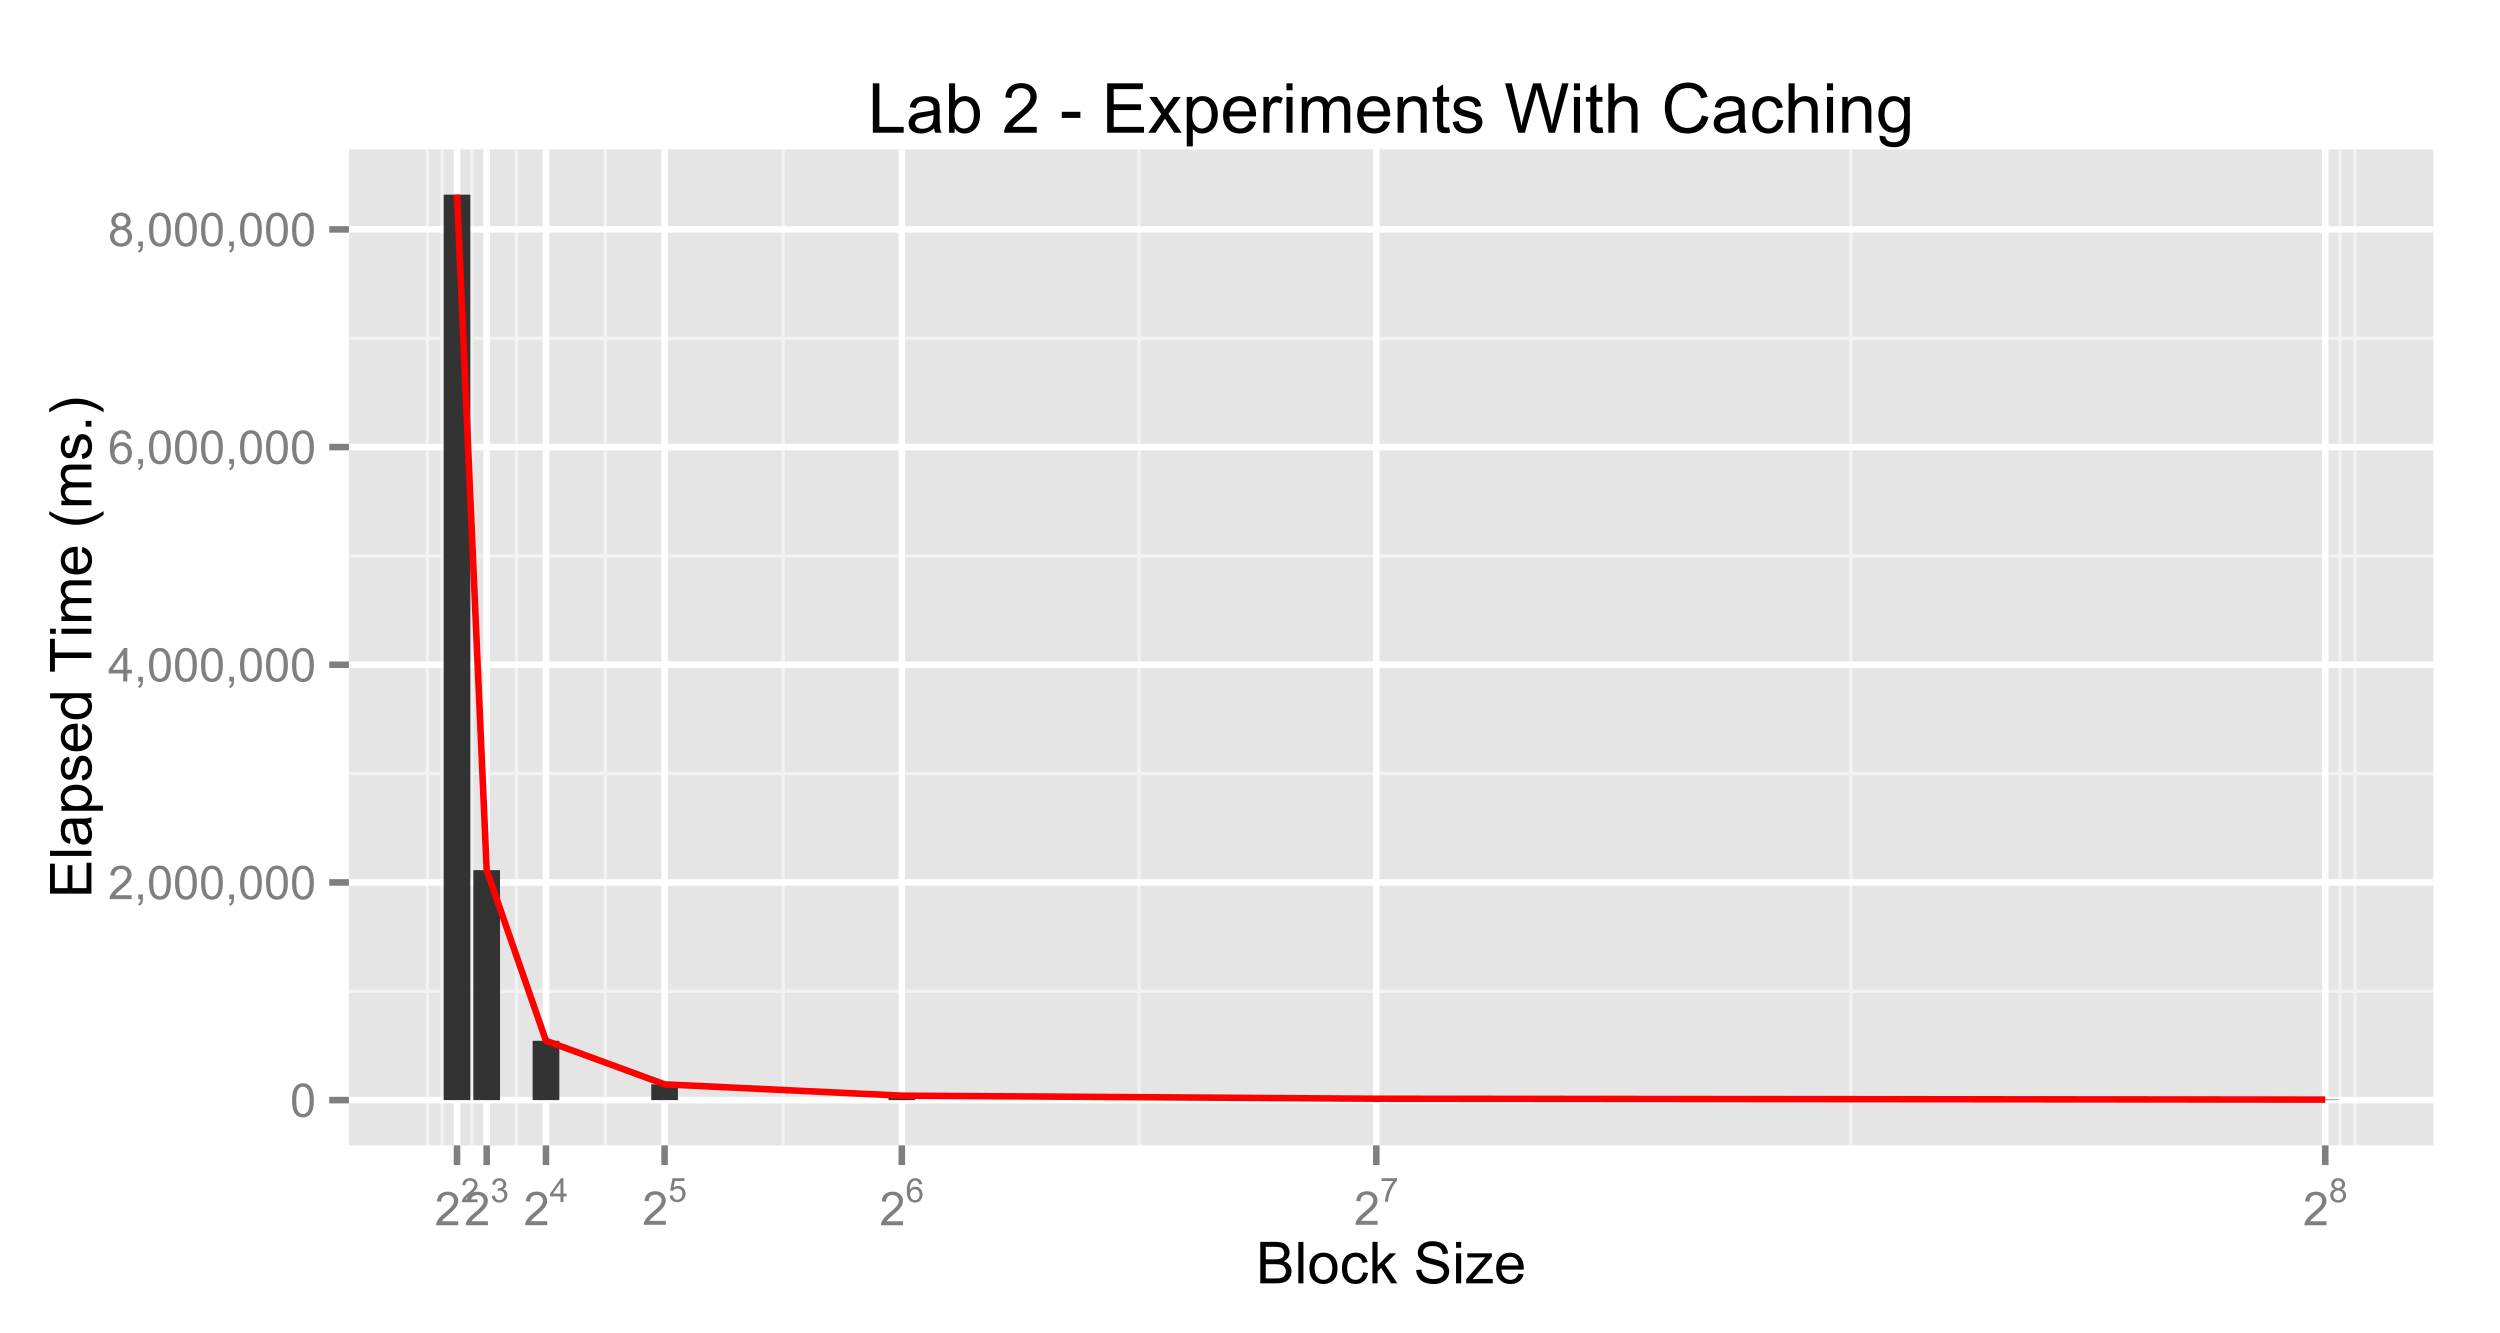 <?xml version="1.0" encoding="UTF-8"?>
<svg xmlns="http://www.w3.org/2000/svg" xmlns:xlink="http://www.w3.org/1999/xlink" width="540pt" height="288pt" viewBox="0 0 540 288" version="1.1">
<defs>
<g>
<symbol overflow="visible" id="glyph0-0">
<path style="stroke:none;" d="M 0.418 -3.566 C 0.414 -4.418 0.504 -5.105 0.68 -5.629 C 0.855 -6.148 1.117 -6.551 1.465 -6.832 C 1.812 -7.113 2.25 -7.254 2.777 -7.258 C 3.164 -7.254 3.504 -7.176 3.797 -7.023 C 4.086 -6.863 4.324 -6.637 4.52 -6.348 C 4.707 -6.051 4.859 -5.695 4.969 -5.273 C 5.078 -4.852 5.133 -4.281 5.133 -3.566 C 5.133 -2.715 5.043 -2.031 4.871 -1.512 C 4.691 -0.988 4.434 -0.582 4.09 -0.301 C 3.742 -0.016 3.305 0.121 2.777 0.125 C 2.078 0.121 1.527 -0.125 1.133 -0.625 C 0.652 -1.223 0.414 -2.203 0.418 -3.566 Z M 1.332 -3.566 C 1.328 -2.375 1.469 -1.586 1.746 -1.195 C 2.023 -0.801 2.367 -0.602 2.777 -0.605 C 3.184 -0.602 3.523 -0.801 3.805 -1.195 C 4.078 -1.59 4.219 -2.379 4.223 -3.566 C 4.219 -4.754 4.078 -5.543 3.805 -5.938 C 3.523 -6.324 3.18 -6.52 2.766 -6.523 C 2.359 -6.52 2.031 -6.348 1.789 -6.008 C 1.48 -5.562 1.328 -4.75 1.332 -3.566 Z M 1.332 -3.566 "/>
</symbol>
<symbol overflow="visible" id="glyph0-1">
<path style="stroke:none;" d="M 5.086 -0.852 L 5.086 0 L 0.305 0 C 0.297 -0.211 0.332 -0.414 0.41 -0.617 C 0.531 -0.938 0.723 -1.258 0.992 -1.578 C 1.258 -1.891 1.648 -2.258 2.156 -2.672 C 2.938 -3.316 3.465 -3.824 3.746 -4.203 C 4.02 -4.578 4.16 -4.938 4.164 -5.273 C 4.16 -5.625 4.035 -5.918 3.785 -6.16 C 3.531 -6.398 3.203 -6.52 2.801 -6.523 C 2.371 -6.52 2.027 -6.391 1.773 -6.137 C 1.516 -5.879 1.387 -5.527 1.387 -5.074 L 0.473 -5.168 C 0.531 -5.848 0.766 -6.363 1.176 -6.723 C 1.582 -7.074 2.129 -7.254 2.82 -7.258 C 3.512 -7.254 4.062 -7.062 4.469 -6.68 C 4.871 -6.297 5.074 -5.82 5.074 -5.254 C 5.074 -4.961 5.012 -4.676 4.895 -4.398 C 4.773 -4.117 4.578 -3.824 4.305 -3.516 C 4.027 -3.203 3.57 -2.777 2.938 -2.242 C 2.402 -1.793 2.062 -1.488 1.914 -1.332 C 1.762 -1.168 1.637 -1.008 1.539 -0.852 Z M 5.086 -0.852 "/>
</symbol>
<symbol overflow="visible" id="glyph0-2">
<path style="stroke:none;" d="M 0.898 0 L 0.898 -1.012 L 1.91 -1.012 L 1.91 0 C 1.91 0.371 1.844 0.668 1.711 0.898 C 1.578 1.125 1.367 1.305 1.086 1.43 L 0.84 1.051 C 1.023 0.965 1.164 0.844 1.254 0.688 C 1.34 0.523 1.387 0.297 1.402 0 Z M 0.898 0 "/>
</symbol>
<symbol overflow="visible" id="glyph0-3">
<path style="stroke:none;" d="M 3.266 0 L 3.266 -1.73 L 0.129 -1.73 L 0.129 -2.543 L 3.426 -7.23 L 4.152 -7.23 L 4.152 -2.543 L 5.129 -2.543 L 5.129 -1.73 L 4.152 -1.73 L 4.152 0 Z M 3.266 -2.543 L 3.266 -5.805 L 1 -2.543 Z M 3.266 -2.543 "/>
</symbol>
<symbol overflow="visible" id="glyph0-4">
<path style="stroke:none;" d="M 5.023 -5.461 L 4.145 -5.391 C 4.059 -5.738 3.949 -5.988 3.809 -6.148 C 3.566 -6.398 3.27 -6.527 2.918 -6.531 C 2.637 -6.527 2.387 -6.449 2.176 -6.293 C 1.891 -6.09 1.672 -5.789 1.512 -5.398 C 1.352 -5.004 1.266 -4.449 1.262 -3.727 C 1.473 -4.051 1.734 -4.293 2.047 -4.453 C 2.352 -4.609 2.676 -4.688 3.02 -4.691 C 3.605 -4.688 4.109 -4.469 4.527 -4.035 C 4.941 -3.598 5.148 -3.035 5.152 -2.348 C 5.148 -1.891 5.051 -1.469 4.859 -1.082 C 4.66 -0.691 4.391 -0.395 4.051 -0.188 C 3.707 0.02 3.32 0.121 2.891 0.125 C 2.148 0.121 1.547 -0.148 1.078 -0.691 C 0.609 -1.234 0.375 -2.129 0.379 -3.383 C 0.375 -4.777 0.633 -5.793 1.152 -6.43 C 1.602 -6.977 2.207 -7.254 2.973 -7.258 C 3.539 -7.254 4.008 -7.094 4.371 -6.777 C 4.734 -6.457 4.949 -6.02 5.023 -5.461 Z M 1.402 -2.344 C 1.398 -2.035 1.465 -1.742 1.594 -1.465 C 1.723 -1.184 1.902 -0.969 2.141 -0.824 C 2.371 -0.676 2.617 -0.602 2.875 -0.605 C 3.246 -0.602 3.566 -0.754 3.84 -1.059 C 4.105 -1.359 4.242 -1.77 4.246 -2.293 C 4.242 -2.789 4.109 -3.184 3.844 -3.473 C 3.578 -3.758 3.242 -3.902 2.84 -3.906 C 2.438 -3.902 2.098 -3.758 1.82 -3.473 C 1.539 -3.184 1.398 -2.809 1.402 -2.344 Z M 1.402 -2.344 "/>
</symbol>
<symbol overflow="visible" id="glyph0-5">
<path style="stroke:none;" d="M 1.785 -3.922 C 1.414 -4.051 1.141 -4.242 0.965 -4.496 C 0.785 -4.742 0.695 -5.043 0.699 -5.395 C 0.695 -5.918 0.887 -6.359 1.266 -6.719 C 1.645 -7.074 2.148 -7.254 2.777 -7.258 C 3.406 -7.254 3.914 -7.07 4.301 -6.707 C 4.684 -6.34 4.875 -5.895 4.879 -5.371 C 4.875 -5.031 4.785 -4.738 4.613 -4.492 C 4.434 -4.242 4.168 -4.051 3.812 -3.922 C 4.254 -3.773 4.59 -3.539 4.824 -3.219 C 5.051 -2.895 5.168 -2.512 5.172 -2.066 C 5.168 -1.445 4.949 -0.926 4.516 -0.508 C 4.078 -0.086 3.504 0.121 2.793 0.125 C 2.078 0.121 1.504 -0.086 1.066 -0.508 C 0.629 -0.93 0.41 -1.457 0.41 -2.09 C 0.41 -2.559 0.527 -2.953 0.766 -3.273 C 1.004 -3.59 1.344 -3.805 1.785 -3.922 Z M 1.609 -5.426 C 1.605 -5.082 1.715 -4.801 1.938 -4.586 C 2.156 -4.367 2.441 -4.258 2.797 -4.262 C 3.133 -4.258 3.414 -4.367 3.637 -4.582 C 3.852 -4.797 3.961 -5.059 3.965 -5.375 C 3.961 -5.695 3.848 -5.969 3.625 -6.195 C 3.398 -6.414 3.117 -6.527 2.785 -6.531 C 2.441 -6.527 2.16 -6.418 1.941 -6.203 C 1.715 -5.984 1.605 -5.727 1.609 -5.426 Z M 1.32 -2.086 C 1.316 -1.832 1.379 -1.586 1.5 -1.352 C 1.621 -1.113 1.797 -0.93 2.035 -0.801 C 2.27 -0.668 2.527 -0.602 2.801 -0.605 C 3.223 -0.602 3.57 -0.738 3.852 -1.016 C 4.125 -1.285 4.266 -1.633 4.266 -2.055 C 4.266 -2.48 4.121 -2.836 3.84 -3.117 C 3.551 -3.395 3.195 -3.531 2.773 -3.535 C 2.352 -3.531 2.004 -3.395 1.73 -3.121 C 1.453 -2.844 1.316 -2.5 1.32 -2.086 Z M 1.32 -2.086 "/>
</symbol>
<symbol overflow="visible" id="glyph1-0">
<path style="stroke:none;" d="M 3.633 -0.609 L 3.633 0 L 0.219 0 C 0.211 -0.152 0.238 -0.297 0.293 -0.441 C 0.379 -0.668 0.516 -0.898 0.707 -1.125 C 0.898 -1.352 1.176 -1.613 1.539 -1.91 C 2.098 -2.371 2.477 -2.734 2.68 -3.004 C 2.875 -3.273 2.977 -3.527 2.977 -3.77 C 2.977 -4.016 2.887 -4.227 2.707 -4.402 C 2.527 -4.574 2.293 -4.664 2.004 -4.664 C 1.695 -4.664 1.449 -4.57 1.27 -4.387 C 1.086 -4.203 0.992 -3.949 0.992 -3.629 L 0.34 -3.695 C 0.383 -4.18 0.551 -4.551 0.844 -4.805 C 1.133 -5.059 1.523 -5.184 2.016 -5.188 C 2.512 -5.184 2.902 -5.047 3.195 -4.773 C 3.48 -4.496 3.625 -4.156 3.629 -3.754 C 3.625 -3.547 3.582 -3.344 3.5 -3.145 C 3.414 -2.941 3.273 -2.73 3.078 -2.512 C 2.879 -2.289 2.555 -1.988 2.102 -1.605 C 1.719 -1.285 1.473 -1.066 1.367 -0.953 C 1.258 -0.836 1.172 -0.723 1.102 -0.609 Z M 3.633 -0.609 "/>
</symbol>
<symbol overflow="visible" id="glyph1-1">
<path style="stroke:none;" d="M 0.305 -1.363 L 0.938 -1.449 C 1.008 -1.086 1.129 -0.828 1.309 -0.672 C 1.48 -0.512 1.695 -0.434 1.949 -0.434 C 2.246 -0.434 2.5 -0.535 2.707 -0.742 C 2.91 -0.949 3.012 -1.207 3.016 -1.512 C 3.012 -1.801 2.914 -2.039 2.727 -2.23 C 2.531 -2.418 2.293 -2.512 2.004 -2.516 C 1.883 -2.512 1.73 -2.488 1.555 -2.445 L 1.625 -3.004 C 1.664 -2.996 1.699 -2.992 1.727 -2.996 C 1.996 -2.992 2.238 -3.062 2.457 -3.207 C 2.668 -3.344 2.777 -3.562 2.781 -3.859 C 2.777 -4.09 2.699 -4.281 2.543 -4.438 C 2.387 -4.586 2.184 -4.664 1.934 -4.668 C 1.688 -4.664 1.48 -4.586 1.316 -4.434 C 1.148 -4.277 1.043 -4.047 1 -3.738 L 0.367 -3.852 C 0.441 -4.273 0.617 -4.602 0.895 -4.836 C 1.168 -5.066 1.512 -5.184 1.922 -5.188 C 2.203 -5.184 2.461 -5.125 2.699 -5.008 C 2.934 -4.887 3.113 -4.723 3.242 -4.512 C 3.367 -4.301 3.434 -4.078 3.434 -3.848 C 3.434 -3.621 3.371 -3.418 3.254 -3.234 C 3.129 -3.051 2.953 -2.906 2.723 -2.801 C 3.023 -2.73 3.262 -2.582 3.434 -2.359 C 3.602 -2.137 3.684 -1.859 3.688 -1.527 C 3.684 -1.074 3.52 -0.691 3.191 -0.379 C 2.859 -0.066 2.445 0.086 1.945 0.09 C 1.492 0.086 1.113 -0.043 0.816 -0.312 C 0.512 -0.578 0.344 -0.93 0.305 -1.363 Z M 0.305 -1.363 "/>
</symbol>
<symbol overflow="visible" id="glyph1-2">
<path style="stroke:none;" d="M 2.332 0 L 2.332 -1.238 L 0.09 -1.238 L 0.09 -1.82 L 2.449 -5.168 L 2.969 -5.168 L 2.969 -1.82 L 3.668 -1.82 L 3.668 -1.238 L 2.969 -1.238 L 2.969 0 Z M 2.332 -1.82 L 2.332 -4.148 L 0.715 -1.82 Z M 2.332 -1.82 "/>
</symbol>
<symbol overflow="visible" id="glyph1-3">
<path style="stroke:none;" d="M 0.301 -1.355 L 0.965 -1.41 C 1.012 -1.082 1.125 -0.836 1.309 -0.676 C 1.484 -0.512 1.703 -0.434 1.961 -0.434 C 2.262 -0.434 2.52 -0.547 2.734 -0.777 C 2.945 -1.008 3.051 -1.312 3.055 -1.695 C 3.051 -2.055 2.949 -2.34 2.746 -2.551 C 2.539 -2.758 2.273 -2.863 1.949 -2.867 C 1.742 -2.863 1.559 -2.816 1.395 -2.727 C 1.23 -2.629 1.102 -2.512 1.008 -2.367 L 0.414 -2.441 L 0.914 -5.098 L 3.484 -5.098 L 3.484 -4.492 L 1.422 -4.492 L 1.141 -3.102 C 1.449 -3.312 1.773 -3.422 2.117 -3.426 C 2.566 -3.422 2.949 -3.266 3.262 -2.957 C 3.57 -2.641 3.727 -2.238 3.727 -1.754 C 3.727 -1.281 3.59 -0.879 3.316 -0.539 C 2.984 -0.121 2.531 0.086 1.961 0.09 C 1.488 0.086 1.105 -0.043 0.809 -0.305 C 0.512 -0.57 0.34 -0.918 0.301 -1.355 Z M 0.301 -1.355 "/>
</symbol>
<symbol overflow="visible" id="glyph1-4">
<path style="stroke:none;" d="M 3.594 -3.902 L 2.961 -3.852 C 2.898 -4.098 2.82 -4.281 2.723 -4.395 C 2.547 -4.574 2.336 -4.664 2.086 -4.668 C 1.883 -4.664 1.703 -4.609 1.555 -4.5 C 1.352 -4.352 1.195 -4.137 1.082 -3.859 C 0.965 -3.578 0.906 -3.18 0.902 -2.664 C 1.055 -2.895 1.238 -3.066 1.461 -3.184 C 1.68 -3.293 1.914 -3.352 2.156 -3.352 C 2.578 -3.352 2.938 -3.195 3.238 -2.883 C 3.531 -2.57 3.68 -2.168 3.684 -1.68 C 3.68 -1.352 3.609 -1.051 3.473 -0.773 C 3.332 -0.492 3.141 -0.277 2.898 -0.133 C 2.652 0.016 2.375 0.086 2.066 0.09 C 1.535 0.086 1.102 -0.105 0.77 -0.492 C 0.434 -0.883 0.27 -1.523 0.27 -2.418 C 0.27 -3.414 0.453 -4.141 0.824 -4.598 C 1.145 -4.988 1.578 -5.184 2.125 -5.188 C 2.527 -5.184 2.859 -5.07 3.125 -4.844 C 3.383 -4.613 3.539 -4.301 3.594 -3.902 Z M 1 -1.676 C 0.996 -1.457 1.043 -1.246 1.141 -1.047 C 1.23 -0.844 1.359 -0.691 1.531 -0.59 C 1.695 -0.484 1.871 -0.434 2.055 -0.434 C 2.32 -0.434 2.551 -0.539 2.746 -0.758 C 2.938 -0.969 3.035 -1.266 3.035 -1.641 C 3.035 -1.996 2.938 -2.277 2.75 -2.484 C 2.555 -2.688 2.316 -2.789 2.031 -2.793 C 1.742 -2.789 1.5 -2.688 1.301 -2.484 C 1.098 -2.277 0.996 -2.008 1 -1.676 Z M 1 -1.676 "/>
</symbol>
<symbol overflow="visible" id="glyph1-5">
<path style="stroke:none;" d="M 0.344 -4.492 L 0.344 -5.102 L 3.688 -5.102 L 3.688 -4.609 C 3.355 -4.254 3.031 -3.789 2.707 -3.211 C 2.383 -2.629 2.133 -2.031 1.961 -1.422 C 1.832 -0.988 1.75 -0.516 1.719 0 L 1.066 0 C 1.07 -0.406 1.148 -0.895 1.305 -1.473 C 1.457 -2.043 1.676 -2.598 1.961 -3.137 C 2.246 -3.668 2.551 -4.121 2.875 -4.492 Z M 0.344 -4.492 "/>
</symbol>
<symbol overflow="visible" id="glyph1-6">
<path style="stroke:none;" d="M 1.277 -2.801 C 1.012 -2.895 0.816 -3.031 0.691 -3.215 C 0.562 -3.391 0.496 -3.605 0.5 -3.855 C 0.496 -4.23 0.633 -4.547 0.906 -4.805 C 1.176 -5.059 1.535 -5.184 1.984 -5.188 C 2.434 -5.184 2.797 -5.055 3.074 -4.793 C 3.348 -4.531 3.484 -4.211 3.488 -3.84 C 3.484 -3.598 3.422 -3.391 3.297 -3.211 C 3.168 -3.031 2.977 -2.895 2.727 -2.801 C 3.039 -2.699 3.281 -2.531 3.449 -2.301 C 3.613 -2.07 3.695 -1.797 3.699 -1.477 C 3.695 -1.031 3.539 -0.656 3.23 -0.359 C 2.914 -0.059 2.504 0.086 1.996 0.09 C 1.484 0.086 1.074 -0.062 0.762 -0.363 C 0.449 -0.664 0.293 -1.039 0.293 -1.496 C 0.293 -1.828 0.375 -2.109 0.547 -2.34 C 0.715 -2.562 0.961 -2.719 1.277 -2.801 Z M 1.148 -3.879 C 1.148 -3.633 1.227 -3.43 1.383 -3.277 C 1.539 -3.121 1.742 -3.047 2 -3.047 C 2.242 -3.047 2.445 -3.121 2.602 -3.277 C 2.758 -3.426 2.836 -3.617 2.836 -3.844 C 2.836 -4.074 2.754 -4.27 2.594 -4.43 C 2.43 -4.586 2.23 -4.664 1.992 -4.668 C 1.75 -4.664 1.547 -4.586 1.387 -4.434 C 1.227 -4.277 1.148 -4.094 1.148 -3.879 Z M 0.945 -1.492 C 0.941 -1.309 0.984 -1.133 1.074 -0.965 C 1.156 -0.793 1.285 -0.66 1.457 -0.57 C 1.625 -0.477 1.809 -0.434 2.004 -0.434 C 2.305 -0.434 2.555 -0.531 2.754 -0.727 C 2.949 -0.922 3.047 -1.168 3.051 -1.469 C 3.047 -1.773 2.945 -2.027 2.746 -2.227 C 2.539 -2.426 2.285 -2.523 1.98 -2.527 C 1.684 -2.523 1.434 -2.426 1.238 -2.23 C 1.039 -2.031 0.941 -1.785 0.945 -1.492 Z M 0.945 -1.492 "/>
</symbol>
<symbol overflow="visible" id="glyph2-0">
<path style="stroke:none;" d="M 0.914 0 L 0.914 -8.949 L 4.273 -8.949 C 4.953 -8.945 5.5 -8.855 5.914 -8.676 C 6.324 -8.492 6.648 -8.215 6.887 -7.84 C 7.117 -7.461 7.234 -7.066 7.238 -6.66 C 7.234 -6.273 7.133 -5.914 6.926 -5.578 C 6.719 -5.238 6.406 -4.965 5.988 -4.762 C 6.527 -4.602 6.941 -4.332 7.234 -3.949 C 7.523 -3.566 7.668 -3.113 7.672 -2.594 C 7.668 -2.172 7.582 -1.781 7.406 -1.426 C 7.227 -1.062 7.008 -0.785 6.75 -0.594 C 6.488 -0.395 6.16 -0.246 5.77 -0.148 C 5.375 -0.047 4.895 0 4.328 0 Z M 2.102 -5.188 L 4.035 -5.188 C 4.555 -5.184 4.93 -5.219 5.164 -5.293 C 5.461 -5.379 5.688 -5.527 5.844 -5.734 C 5.992 -5.941 6.07 -6.203 6.074 -6.52 C 6.07 -6.812 6 -7.074 5.859 -7.301 C 5.715 -7.527 5.508 -7.68 5.246 -7.766 C 4.98 -7.844 4.527 -7.887 3.887 -7.891 L 2.102 -7.891 Z M 2.102 -1.055 L 4.328 -1.055 C 4.707 -1.055 4.977 -1.066 5.133 -1.098 C 5.406 -1.145 5.633 -1.227 5.816 -1.344 C 5.996 -1.453 6.145 -1.621 6.266 -1.84 C 6.383 -2.059 6.445 -2.309 6.445 -2.594 C 6.445 -2.926 6.359 -3.215 6.188 -3.461 C 6.016 -3.707 5.777 -3.879 5.477 -3.98 C 5.172 -4.078 4.734 -4.129 4.168 -4.133 L 2.102 -4.133 Z M 2.102 -1.055 "/>
</symbol>
<symbol overflow="visible" id="glyph2-1">
<path style="stroke:none;" d="M 0.801 0 L 0.801 -8.949 L 1.898 -8.949 L 1.898 0 Z M 0.801 0 "/>
</symbol>
<symbol overflow="visible" id="glyph2-2">
<path style="stroke:none;" d="M 0.414 -3.242 C 0.41 -4.438 0.742 -5.328 1.414 -5.906 C 1.969 -6.387 2.648 -6.625 3.453 -6.629 C 4.344 -6.625 5.074 -6.332 5.641 -5.75 C 6.203 -5.164 6.484 -4.359 6.488 -3.332 C 6.484 -2.496 6.359 -1.84 6.113 -1.363 C 5.859 -0.883 5.496 -0.512 5.02 -0.25 C 4.539 0.016 4.016 0.145 3.453 0.148 C 2.543 0.145 1.812 -0.141 1.254 -0.723 C 0.691 -1.301 0.41 -2.141 0.414 -3.242 Z M 1.543 -3.242 C 1.539 -2.406 1.723 -1.785 2.086 -1.375 C 2.445 -0.961 2.898 -0.754 3.453 -0.758 C 3.996 -0.754 4.453 -0.961 4.816 -1.379 C 5.176 -1.789 5.355 -2.422 5.359 -3.277 C 5.355 -4.074 5.172 -4.684 4.812 -5.098 C 4.445 -5.512 3.992 -5.719 3.453 -5.719 C 2.898 -5.719 2.445 -5.512 2.086 -5.102 C 1.723 -4.688 1.539 -4.066 1.543 -3.242 Z M 1.543 -3.242 "/>
</symbol>
<symbol overflow="visible" id="glyph2-3">
<path style="stroke:none;" d="M 5.055 -2.375 L 6.133 -2.234 C 6.012 -1.484 5.711 -0.902 5.227 -0.484 C 4.742 -0.062 4.145 0.145 3.438 0.148 C 2.547 0.145 1.832 -0.141 1.297 -0.723 C 0.754 -1.301 0.484 -2.133 0.488 -3.215 C 0.484 -3.914 0.602 -4.527 0.836 -5.051 C 1.066 -5.574 1.418 -5.969 1.895 -6.234 C 2.363 -6.496 2.879 -6.625 3.441 -6.629 C 4.145 -6.625 4.723 -6.449 5.168 -6.094 C 5.613 -5.734 5.898 -5.227 6.031 -4.578 L 4.961 -4.414 C 4.855 -4.844 4.676 -5.172 4.422 -5.395 C 4.16 -5.613 3.848 -5.723 3.484 -5.727 C 2.93 -5.723 2.48 -5.523 2.137 -5.129 C 1.789 -4.73 1.617 -4.105 1.617 -3.246 C 1.617 -2.375 1.781 -1.742 2.117 -1.348 C 2.445 -0.953 2.883 -0.754 3.426 -0.758 C 3.852 -0.754 4.211 -0.887 4.504 -1.152 C 4.789 -1.414 4.973 -1.82 5.055 -2.375 Z M 5.055 -2.375 "/>
</symbol>
<symbol overflow="visible" id="glyph2-4">
<path style="stroke:none;" d="M 0.828 0 L 0.828 -8.949 L 1.93 -8.949 L 1.93 -3.844 L 4.527 -6.48 L 5.949 -6.48 L 3.473 -4.078 L 6.203 0 L 4.848 0 L 2.703 -3.312 L 1.93 -2.57 L 1.93 0 Z M 0.828 0 "/>
</symbol>
<symbol overflow="visible" id="glyph2-5">
<path style="stroke:none;" d=""/>
</symbol>
<symbol overflow="visible" id="glyph2-6">
<path style="stroke:none;" d="M 0.562 -2.875 L 1.68 -2.973 C 1.73 -2.52 1.852 -2.152 2.047 -1.871 C 2.234 -1.582 2.535 -1.352 2.945 -1.176 C 3.352 -0.996 3.809 -0.906 4.32 -0.91 C 4.77 -0.906 5.168 -0.973 5.516 -1.109 C 5.859 -1.242 6.117 -1.43 6.289 -1.664 C 6.453 -1.898 6.539 -2.152 6.543 -2.43 C 6.539 -2.707 6.457 -2.953 6.297 -3.164 C 6.133 -3.375 5.863 -3.551 5.492 -3.691 C 5.25 -3.785 4.719 -3.93 3.898 -4.129 C 3.074 -4.324 2.5 -4.512 2.172 -4.688 C 1.742 -4.91 1.422 -5.188 1.215 -5.52 C 1.004 -5.852 0.902 -6.223 0.902 -6.633 C 0.902 -7.086 1.027 -7.508 1.285 -7.898 C 1.539 -8.289 1.914 -8.586 2.41 -8.793 C 2.898 -8.996 3.449 -9.098 4.055 -9.102 C 4.715 -9.098 5.297 -8.992 5.805 -8.781 C 6.309 -8.566 6.699 -8.25 6.977 -7.836 C 7.246 -7.418 7.391 -6.949 7.414 -6.426 L 6.281 -6.34 C 6.219 -6.906 6.012 -7.332 5.66 -7.621 C 5.309 -7.906 4.789 -8.051 4.102 -8.055 C 3.383 -8.051 2.859 -7.918 2.535 -7.66 C 2.203 -7.395 2.039 -7.082 2.043 -6.715 C 2.039 -6.391 2.156 -6.125 2.391 -5.922 C 2.617 -5.711 3.211 -5.496 4.176 -5.281 C 5.137 -5.062 5.797 -4.875 6.16 -4.711 C 6.676 -4.469 7.062 -4.164 7.312 -3.797 C 7.559 -3.43 7.68 -3.004 7.684 -2.527 C 7.68 -2.047 7.543 -1.598 7.273 -1.18 C 7 -0.758 6.609 -0.434 6.102 -0.199 C 5.586 0.035 5.012 0.152 4.375 0.152 C 3.562 0.152 2.883 0.035 2.34 -0.199 C 1.789 -0.434 1.359 -0.789 1.051 -1.266 C 0.738 -1.738 0.578 -2.273 0.562 -2.875 Z M 0.562 -2.875 "/>
</symbol>
<symbol overflow="visible" id="glyph2-7">
<path style="stroke:none;" d="M 0.828 -7.684 L 0.828 -8.949 L 1.93 -8.949 L 1.93 -7.684 Z M 0.828 0 L 0.828 -6.48 L 1.93 -6.48 L 1.93 0 Z M 0.828 0 "/>
</symbol>
<symbol overflow="visible" id="glyph2-8">
<path style="stroke:none;" d="M 0.242 0 L 0.242 -0.891 L 4.371 -5.629 C 3.902 -5.602 3.488 -5.59 3.133 -5.59 L 0.488 -5.59 L 0.488 -6.48 L 5.785 -6.48 L 5.785 -5.754 L 2.277 -1.641 L 1.598 -0.891 C 2.086 -0.926 2.547 -0.941 2.984 -0.945 L 5.98 -0.945 L 5.98 0 Z M 0.242 0 "/>
</symbol>
<symbol overflow="visible" id="glyph2-9">
<path style="stroke:none;" d="M 5.262 -2.086 L 6.398 -1.945 C 6.219 -1.281 5.887 -0.766 5.402 -0.402 C 4.918 -0.035 4.297 0.145 3.547 0.148 C 2.594 0.145 1.844 -0.145 1.289 -0.727 C 0.734 -1.312 0.457 -2.133 0.457 -3.188 C 0.457 -4.273 0.734 -5.117 1.297 -5.723 C 1.855 -6.324 2.586 -6.625 3.484 -6.629 C 4.348 -6.625 5.055 -6.332 5.609 -5.742 C 6.156 -5.152 6.434 -4.32 6.434 -3.254 C 6.434 -3.184 6.43 -3.086 6.426 -2.961 L 1.594 -2.961 C 1.633 -2.242 1.832 -1.699 2.195 -1.324 C 2.559 -0.945 3.012 -0.754 3.551 -0.758 C 3.953 -0.754 4.297 -0.859 4.582 -1.074 C 4.867 -1.281 5.094 -1.621 5.262 -2.086 Z M 1.652 -3.863 L 5.273 -3.863 C 5.223 -4.402 5.082 -4.812 4.859 -5.09 C 4.504 -5.512 4.051 -5.723 3.496 -5.727 C 2.992 -5.723 2.57 -5.555 2.227 -5.219 C 1.883 -4.879 1.691 -4.426 1.652 -3.863 Z M 1.652 -3.863 "/>
</symbol>
<symbol overflow="visible" id="glyph3-0">
<path style="stroke:none;" d="M 0 -0.988 L -8.949 -0.988 L -8.949 -7.457 L -7.891 -7.457 L -7.891 -2.172 L -5.152 -2.172 L -5.152 -7.121 L -4.102 -7.121 L -4.102 -2.172 L -1.055 -2.172 L -1.055 -7.664 L 0 -7.664 Z M 0 -0.988 "/>
</symbol>
<symbol overflow="visible" id="glyph3-1">
<path style="stroke:none;" d="M 0 -0.801 L -8.949 -0.801 L -8.949 -1.898 L 0 -1.898 Z M 0 -0.801 "/>
</symbol>
<symbol overflow="visible" id="glyph3-2">
<path style="stroke:none;" d="M -0.801 -5.055 C -0.453 -4.645 -0.207 -4.254 -0.066 -3.879 C 0.078 -3.5 0.145 -3.094 0.148 -2.668 C 0.145 -1.949 -0.027 -1.402 -0.375 -1.023 C -0.723 -0.641 -1.168 -0.449 -1.711 -0.453 C -2.023 -0.449 -2.312 -0.523 -2.578 -0.668 C -2.84 -0.812 -3.051 -1 -3.211 -1.234 C -3.367 -1.465 -3.484 -1.73 -3.57 -2.027 C -3.625 -2.242 -3.68 -2.566 -3.734 -3.004 C -3.836 -3.887 -3.965 -4.539 -4.113 -4.961 C -4.262 -4.965 -4.355 -4.969 -4.402 -4.969 C -4.844 -4.969 -5.16 -4.863 -5.348 -4.656 C -5.594 -4.371 -5.719 -3.953 -5.719 -3.406 C -5.719 -2.883 -5.625 -2.5 -5.445 -2.258 C -5.262 -2.008 -4.941 -1.828 -4.484 -1.715 L -4.633 -0.641 C -5.09 -0.734 -5.461 -0.895 -5.746 -1.121 C -6.027 -1.34 -6.246 -1.664 -6.398 -2.09 C -6.551 -2.512 -6.625 -3.004 -6.629 -3.566 C -6.625 -4.117 -6.562 -4.566 -6.434 -4.914 C -6.301 -5.258 -6.137 -5.512 -5.941 -5.676 C -5.742 -5.836 -5.492 -5.949 -5.195 -6.02 C -5.004 -6.051 -4.664 -6.07 -4.18 -6.074 L -2.715 -6.074 C -1.691 -6.07 -1.047 -6.094 -0.777 -6.145 C -0.504 -6.188 -0.246 -6.281 0 -6.422 L 0 -5.273 C -0.227 -5.156 -0.492 -5.082 -0.801 -5.055 Z M -3.254 -4.961 C -3.086 -4.559 -2.949 -3.961 -2.84 -3.168 C -2.773 -2.715 -2.699 -2.395 -2.617 -2.211 C -2.535 -2.02 -2.418 -1.875 -2.262 -1.777 C -2.105 -1.672 -1.93 -1.621 -1.738 -1.625 C -1.445 -1.621 -1.203 -1.734 -1.008 -1.957 C -0.812 -2.176 -0.715 -2.5 -0.715 -2.93 C -0.715 -3.352 -0.805 -3.727 -0.992 -4.059 C -1.172 -4.387 -1.426 -4.629 -1.75 -4.785 C -1.996 -4.898 -2.363 -4.957 -2.852 -4.961 Z M -3.254 -4.961 "/>
</symbol>
<symbol overflow="visible" id="glyph3-3">
<path style="stroke:none;" d="M 2.484 -0.824 L -6.48 -0.824 L -6.48 -1.824 L -5.641 -1.824 C -5.965 -2.059 -6.211 -2.328 -6.379 -2.625 C -6.543 -2.922 -6.625 -3.281 -6.629 -3.703 C -6.625 -4.258 -6.484 -4.746 -6.199 -5.168 C -5.914 -5.59 -5.512 -5.91 -4.996 -6.129 C -4.477 -6.344 -3.906 -6.449 -3.289 -6.453 C -2.621 -6.449 -2.023 -6.332 -1.496 -6.094 C -0.965 -5.855 -0.559 -5.508 -0.277 -5.055 C 0.008 -4.598 0.145 -4.121 0.148 -3.625 C 0.145 -3.258 0.07 -2.93 -0.082 -2.641 C -0.238 -2.348 -0.434 -2.109 -0.672 -1.922 L 2.484 -1.922 Z M -3.203 -1.82 C -2.367 -1.816 -1.75 -1.984 -1.355 -2.324 C -0.953 -2.66 -0.754 -3.07 -0.758 -3.551 C -0.754 -4.039 -0.961 -4.457 -1.375 -4.805 C -1.785 -5.152 -2.426 -5.324 -3.297 -5.328 C -4.121 -5.324 -4.738 -5.156 -5.152 -4.816 C -5.559 -4.477 -5.766 -4.07 -5.77 -3.602 C -5.766 -3.129 -5.547 -2.715 -5.113 -2.359 C -4.672 -1.996 -4.035 -1.816 -3.203 -1.82 Z M -3.203 -1.82 "/>
</symbol>
<symbol overflow="visible" id="glyph3-4">
<path style="stroke:none;" d="M -1.934 -0.383 L -2.105 -1.473 C -1.668 -1.527 -1.336 -1.699 -1.105 -1.98 C -0.871 -2.258 -0.754 -2.645 -0.758 -3.148 C -0.754 -3.648 -0.859 -4.023 -1.066 -4.273 C -1.27 -4.516 -1.508 -4.641 -1.789 -4.641 C -2.031 -4.641 -2.227 -4.531 -2.375 -4.316 C -2.469 -4.164 -2.594 -3.789 -2.746 -3.191 C -2.945 -2.383 -3.121 -1.824 -3.273 -1.516 C -3.418 -1.203 -3.625 -0.969 -3.891 -0.809 C -4.152 -0.645 -4.441 -0.562 -4.762 -0.566 C -5.047 -0.562 -5.312 -0.629 -5.562 -0.766 C -5.805 -0.895 -6.012 -1.074 -6.176 -1.305 C -6.301 -1.473 -6.406 -1.707 -6.496 -2.004 C -6.582 -2.301 -6.625 -2.617 -6.629 -2.953 C -6.625 -3.461 -6.551 -3.906 -6.406 -4.293 C -6.258 -4.676 -6.062 -4.961 -5.812 -5.145 C -5.562 -5.328 -5.227 -5.453 -4.809 -5.523 L -4.664 -4.449 C -4.996 -4.395 -5.254 -4.254 -5.445 -4.023 C -5.629 -3.789 -5.723 -3.461 -5.727 -3.035 C -5.723 -2.527 -5.641 -2.164 -5.477 -1.953 C -5.309 -1.734 -5.113 -1.629 -4.891 -1.629 C -4.746 -1.629 -4.617 -1.672 -4.504 -1.766 C -4.383 -1.852 -4.285 -1.992 -4.211 -2.184 C -4.168 -2.293 -4.074 -2.617 -3.93 -3.156 C -3.723 -3.93 -3.555 -4.473 -3.422 -4.781 C -3.289 -5.086 -3.094 -5.324 -2.844 -5.504 C -2.586 -5.676 -2.273 -5.766 -1.902 -5.77 C -1.535 -5.766 -1.191 -5.656 -0.867 -5.445 C -0.543 -5.227 -0.293 -4.918 -0.117 -4.52 C 0.059 -4.113 0.145 -3.66 0.148 -3.156 C 0.145 -2.309 -0.027 -1.664 -0.375 -1.227 C -0.727 -0.781 -1.246 -0.5 -1.934 -0.383 Z M -1.934 -0.383 "/>
</symbol>
<symbol overflow="visible" id="glyph3-5">
<path style="stroke:none;" d="M -2.086 -5.262 L -1.945 -6.398 C -1.281 -6.219 -0.766 -5.887 -0.402 -5.402 C -0.035 -4.918 0.145 -4.297 0.148 -3.547 C 0.145 -2.594 -0.145 -1.844 -0.727 -1.289 C -1.312 -0.734 -2.133 -0.457 -3.188 -0.457 C -4.273 -0.457 -5.117 -0.734 -5.723 -1.297 C -6.324 -1.855 -6.625 -2.586 -6.629 -3.484 C -6.625 -4.348 -6.332 -5.055 -5.742 -5.609 C -5.152 -6.156 -4.32 -6.434 -3.254 -6.434 C -3.184 -6.434 -3.086 -6.43 -2.961 -6.426 L -2.961 -1.594 C -2.242 -1.633 -1.699 -1.832 -1.324 -2.195 C -0.945 -2.559 -0.754 -3.012 -0.758 -3.551 C -0.754 -3.953 -0.859 -4.297 -1.074 -4.582 C -1.281 -4.867 -1.621 -5.094 -2.086 -5.262 Z M -3.863 -1.652 L -3.863 -5.273 C -4.402 -5.223 -4.812 -5.082 -5.09 -4.859 C -5.512 -4.504 -5.723 -4.051 -5.727 -3.496 C -5.723 -2.992 -5.555 -2.57 -5.219 -2.227 C -4.879 -1.883 -4.426 -1.691 -3.863 -1.652 Z M -3.863 -1.652 "/>
</symbol>
<symbol overflow="visible" id="glyph3-6">
<path style="stroke:none;" d="M 0 -5.031 L -0.816 -5.031 C -0.172 -4.617 0.145 -4.012 0.148 -3.215 C 0.145 -2.695 0.008 -2.219 -0.277 -1.789 C -0.559 -1.352 -0.957 -1.016 -1.473 -0.781 C -1.98 -0.539 -2.57 -0.422 -3.234 -0.426 C -3.883 -0.422 -4.469 -0.531 -4.996 -0.75 C -5.52 -0.965 -5.922 -1.285 -6.207 -1.719 C -6.484 -2.148 -6.625 -2.633 -6.629 -3.168 C -6.625 -3.555 -6.543 -3.902 -6.379 -4.211 C -6.211 -4.512 -5.996 -4.762 -5.738 -4.957 L -8.949 -4.957 L -8.949 -6.047 L 0 -6.047 Z M -3.234 -1.555 C -2.402 -1.551 -1.781 -1.727 -1.371 -2.078 C -0.961 -2.426 -0.754 -2.84 -0.758 -3.32 C -0.754 -3.797 -0.949 -4.203 -1.344 -4.543 C -1.734 -4.875 -2.336 -5.043 -3.145 -5.047 C -4.027 -5.043 -4.676 -4.875 -5.094 -4.535 C -5.508 -4.191 -5.719 -3.77 -5.719 -3.273 C -5.719 -2.781 -5.52 -2.371 -5.121 -2.047 C -4.723 -1.715 -4.094 -1.551 -3.234 -1.555 Z M -3.234 -1.555 "/>
</symbol>
<symbol overflow="visible" id="glyph3-7">
<path style="stroke:none;" d=""/>
</symbol>
<symbol overflow="visible" id="glyph3-8">
<path style="stroke:none;" d="M 0 -3.242 L -7.891 -3.242 L -7.891 -0.293 L -8.949 -0.293 L -8.949 -7.387 L -7.891 -7.387 L -7.891 -4.426 L 0 -4.426 Z M 0 -3.242 "/>
</symbol>
<symbol overflow="visible" id="glyph3-9">
<path style="stroke:none;" d="M -7.684 -0.832 L -8.949 -0.832 L -8.949 -1.93 L -7.684 -1.93 Z M 0 -0.828 L -6.48 -0.832 L -6.48 -1.93 L 0 -1.93 Z M 0 -0.828 "/>
</symbol>
<symbol overflow="visible" id="glyph3-10">
<path style="stroke:none;" d="M 0 -0.824 L -6.48 -0.824 L -6.48 -1.809 L -5.574 -1.809 C -5.887 -2.008 -6.141 -2.277 -6.336 -2.617 C -6.527 -2.953 -6.625 -3.34 -6.629 -3.773 C -6.625 -4.25 -6.527 -4.641 -6.328 -4.953 C -6.129 -5.258 -5.848 -5.477 -5.492 -5.602 C -6.246 -6.113 -6.625 -6.781 -6.629 -7.605 C -6.625 -8.246 -6.449 -8.738 -6.094 -9.086 C -5.734 -9.43 -5.184 -9.602 -4.449 -9.605 L 0 -9.605 L 0 -8.516 L -4.082 -8.516 C -4.52 -8.512 -4.836 -8.477 -5.031 -8.406 C -5.223 -8.332 -5.379 -8.203 -5.496 -8.02 C -5.613 -7.828 -5.672 -7.609 -5.676 -7.359 C -5.672 -6.902 -5.52 -6.523 -5.219 -6.223 C -4.914 -5.922 -4.43 -5.77 -3.766 -5.773 L 0 -5.773 L 0 -4.676 L -4.211 -4.676 C -4.699 -4.676 -5.066 -4.586 -5.309 -4.406 C -5.551 -4.227 -5.672 -3.934 -5.676 -3.527 C -5.672 -3.215 -5.59 -2.926 -5.43 -2.668 C -5.266 -2.402 -5.027 -2.215 -4.719 -2.098 C -4.402 -1.98 -3.953 -1.922 -3.363 -1.922 L 0 -1.922 Z M 0 -0.824 "/>
</symbol>
<symbol overflow="visible" id="glyph3-11">
<path style="stroke:none;" d="M 2.629 -2.922 C 1.863 -2.316 0.973 -1.805 -0.055 -1.387 C -1.078 -0.965 -2.141 -0.754 -3.242 -0.758 C -4.207 -0.754 -5.137 -0.91 -6.023 -1.227 C -7.055 -1.59 -8.078 -2.156 -9.102 -2.922 L -9.102 -3.711 C -8.25 -3.215 -7.648 -2.891 -7.289 -2.734 C -6.727 -2.484 -6.141 -2.289 -5.531 -2.148 C -4.766 -1.973 -4 -1.887 -3.234 -1.887 C -1.277 -1.887 0.676 -2.492 2.629 -3.711 Z M 2.629 -2.922 "/>
</symbol>
<symbol overflow="visible" id="glyph3-12">
<path style="stroke:none;" d="M 0 -1.137 L -1.25 -1.137 L -1.25 -2.387 L 0 -2.387 Z M 0 -1.137 "/>
</symbol>
<symbol overflow="visible" id="glyph3-13">
<path style="stroke:none;" d="M 2.629 -1.543 L 2.629 -0.758 C 0.676 -1.969 -1.277 -2.578 -3.234 -2.582 C -4 -2.578 -4.758 -2.492 -5.512 -2.32 C -6.117 -2.18 -6.703 -1.984 -7.27 -1.738 C -7.633 -1.578 -8.242 -1.25 -9.102 -0.758 L -9.102 -1.543 C -8.078 -2.305 -7.055 -2.871 -6.023 -3.242 C -5.137 -3.551 -4.207 -3.707 -3.242 -3.711 C -2.141 -3.707 -1.078 -3.496 -0.055 -3.078 C 0.973 -2.656 1.863 -2.145 2.629 -1.543 Z M 2.629 -1.543 "/>
</symbol>
<symbol overflow="visible" id="glyph4-0">
<path style="stroke:none;" d="M 1.09 0 L 1.09 -10.664 L 2.504 -10.664 L 2.504 -1.258 L 7.754 -1.258 L 7.754 0 Z M 1.09 0 "/>
</symbol>
<symbol overflow="visible" id="glyph4-1">
<path style="stroke:none;" d="M 6.023 -0.953 C 5.539 -0.539 5.07 -0.246 4.621 -0.078 C 4.172 0.094 3.691 0.176 3.18 0.176 C 2.328 0.176 1.676 -0.031 1.223 -0.445 C 0.766 -0.859 0.539 -1.391 0.539 -2.039 C 0.539 -2.414 0.625 -2.758 0.797 -3.074 C 0.969 -3.383 1.191 -3.633 1.473 -3.824 C 1.746 -4.012 2.062 -4.156 2.414 -4.258 C 2.672 -4.324 3.059 -4.391 3.578 -4.453 C 4.633 -4.578 5.41 -4.727 5.914 -4.902 C 5.914 -5.078 5.918 -5.191 5.922 -5.246 C 5.918 -5.777 5.793 -6.156 5.551 -6.375 C 5.215 -6.668 4.719 -6.812 4.059 -6.816 C 3.441 -6.812 2.988 -6.707 2.695 -6.492 C 2.398 -6.273 2.18 -5.891 2.043 -5.348 L 0.766 -5.523 C 0.879 -6.066 1.07 -6.508 1.336 -6.848 C 1.602 -7.184 1.988 -7.445 2.496 -7.629 C 3 -7.809 3.582 -7.898 4.25 -7.902 C 4.906 -7.898 5.441 -7.82 5.855 -7.668 C 6.266 -7.508 6.57 -7.312 6.766 -7.082 C 6.957 -6.844 7.094 -6.547 7.172 -6.191 C 7.215 -5.965 7.234 -5.562 7.238 -4.984 L 7.238 -3.238 C 7.234 -2.016 7.262 -1.246 7.32 -0.926 C 7.375 -0.605 7.488 -0.297 7.652 0 L 6.285 0 C 6.148 -0.27 6.062 -0.586 6.023 -0.953 Z M 5.914 -3.879 C 5.438 -3.684 4.727 -3.516 3.777 -3.383 C 3.234 -3.301 2.852 -3.215 2.633 -3.121 C 2.406 -3.023 2.234 -2.883 2.117 -2.695 C 1.992 -2.508 1.934 -2.301 1.934 -2.074 C 1.934 -1.723 2.062 -1.43 2.328 -1.199 C 2.59 -0.965 2.98 -0.848 3.492 -0.852 C 3.996 -0.848 4.441 -0.957 4.836 -1.18 C 5.227 -1.398 5.516 -1.703 5.703 -2.09 C 5.84 -2.383 5.91 -2.82 5.914 -3.398 Z M 5.914 -3.879 "/>
</symbol>
<symbol overflow="visible" id="glyph4-2">
<path style="stroke:none;" d="M 2.191 0 L 0.977 0 L 0.977 -10.664 L 2.285 -10.664 L 2.285 -6.859 C 2.836 -7.551 3.539 -7.898 4.402 -7.902 C 4.871 -7.898 5.32 -7.801 5.75 -7.613 C 6.172 -7.418 6.523 -7.148 6.797 -6.805 C 7.07 -6.453 7.285 -6.035 7.441 -5.551 C 7.598 -5.059 7.676 -4.535 7.676 -3.98 C 7.676 -2.652 7.348 -1.629 6.691 -0.906 C 6.035 -0.184 5.25 0.176 4.336 0.176 C 3.422 0.176 2.707 -0.203 2.191 -0.969 Z M 2.176 -3.922 C 2.172 -2.992 2.301 -2.324 2.555 -1.914 C 2.965 -1.238 3.52 -0.902 4.227 -0.902 C 4.797 -0.902 5.293 -1.148 5.711 -1.648 C 6.125 -2.141 6.332 -2.883 6.336 -3.871 C 6.332 -4.875 6.133 -5.617 5.734 -6.102 C 5.332 -6.578 4.848 -6.82 4.285 -6.824 C 3.707 -6.82 3.215 -6.57 2.801 -6.078 C 2.383 -5.578 2.172 -4.859 2.176 -3.922 Z M 2.176 -3.922 "/>
</symbol>
<symbol overflow="visible" id="glyph4-3">
<path style="stroke:none;" d=""/>
</symbol>
<symbol overflow="visible" id="glyph4-4">
<path style="stroke:none;" d="M 7.5 -1.258 L 7.5 0 L 0.449 0 C 0.438 -0.312 0.488 -0.613 0.605 -0.91 C 0.777 -1.387 1.066 -1.859 1.465 -2.328 C 1.859 -2.789 2.43 -3.328 3.18 -3.941 C 4.336 -4.891 5.117 -5.645 5.527 -6.203 C 5.934 -6.754 6.141 -7.277 6.141 -7.777 C 6.141 -8.293 5.953 -8.73 5.582 -9.09 C 5.211 -9.441 4.727 -9.621 4.133 -9.625 C 3.5 -9.621 2.996 -9.434 2.617 -9.059 C 2.238 -8.68 2.047 -8.156 2.043 -7.488 L 0.699 -7.625 C 0.785 -8.625 1.133 -9.391 1.738 -9.918 C 2.336 -10.445 3.145 -10.711 4.16 -10.711 C 5.184 -10.711 5.992 -10.426 6.59 -9.859 C 7.188 -9.289 7.488 -8.586 7.488 -7.75 C 7.488 -7.32 7.398 -6.898 7.223 -6.488 C 7.047 -6.074 6.758 -5.641 6.352 -5.188 C 5.945 -4.727 5.273 -4.102 4.336 -3.309 C 3.547 -2.648 3.039 -2.199 2.82 -1.965 C 2.594 -1.727 2.41 -1.492 2.27 -1.258 Z M 7.5 -1.258 "/>
</symbol>
<symbol overflow="visible" id="glyph4-5">
<path style="stroke:none;" d="M 0.473 -3.199 L 0.473 -4.52 L 4.496 -4.52 L 4.496 -3.199 Z M 0.473 -3.199 "/>
</symbol>
<symbol overflow="visible" id="glyph4-6">
<path style="stroke:none;" d="M 1.18 0 L 1.18 -10.664 L 8.891 -10.664 L 8.891 -9.406 L 2.59 -9.406 L 2.59 -6.141 L 8.492 -6.141 L 8.492 -4.891 L 2.59 -4.891 L 2.59 -1.258 L 9.137 -1.258 L 9.137 0 Z M 1.18 0 "/>
</symbol>
<symbol overflow="visible" id="glyph4-7">
<path style="stroke:none;" d="M 0.109 0 L 2.934 -4.016 L 0.32 -7.727 L 1.957 -7.727 L 3.145 -5.914 C 3.363 -5.566 3.543 -5.281 3.68 -5.051 C 3.891 -5.367 4.086 -5.648 4.27 -5.898 L 5.574 -7.727 L 7.137 -7.727 L 4.469 -4.09 L 7.34 0 L 5.734 0 L 4.148 -2.402 L 3.727 -3.047 L 1.695 0 Z M 0.109 0 "/>
</symbol>
<symbol overflow="visible" id="glyph4-8">
<path style="stroke:none;" d="M 0.98 2.961 L 0.98 -7.727 L 2.176 -7.727 L 2.176 -6.723 C 2.453 -7.113 2.773 -7.41 3.129 -7.605 C 3.48 -7.801 3.91 -7.898 4.418 -7.902 C 5.074 -7.898 5.652 -7.727 6.16 -7.391 C 6.66 -7.047 7.043 -6.57 7.305 -5.953 C 7.559 -5.336 7.688 -4.656 7.691 -3.922 C 7.688 -3.125 7.547 -2.414 7.266 -1.785 C 6.98 -1.148 6.566 -0.664 6.027 -0.328 C 5.484 0.008 4.914 0.176 4.32 0.176 C 3.883 0.176 3.492 0.086 3.145 -0.102 C 2.797 -0.281 2.512 -0.516 2.293 -0.801 L 2.293 2.961 Z M 2.168 -3.82 C 2.168 -2.824 2.367 -2.086 2.77 -1.613 C 3.172 -1.137 3.66 -0.902 4.234 -0.902 C 4.812 -0.902 5.309 -1.148 5.727 -1.641 C 6.141 -2.133 6.352 -2.895 6.352 -3.93 C 6.352 -4.91 6.148 -5.648 5.742 -6.141 C 5.336 -6.629 4.852 -6.871 4.293 -6.875 C 3.734 -6.871 3.242 -6.613 2.812 -6.094 C 2.383 -5.57 2.168 -4.812 2.168 -3.82 Z M 2.168 -3.82 "/>
</symbol>
<symbol overflow="visible" id="glyph4-9">
<path style="stroke:none;" d="M 6.27 -2.488 L 7.625 -2.32 C 7.406 -1.531 7.012 -0.918 6.438 -0.48 C 5.859 -0.043 5.121 0.176 4.227 0.176 C 3.094 0.176 2.199 -0.172 1.539 -0.867 C 0.875 -1.562 0.543 -2.539 0.547 -3.797 C 0.543 -5.094 0.879 -6.102 1.551 -6.824 C 2.219 -7.539 3.086 -7.898 4.152 -7.902 C 5.184 -7.898 6.027 -7.547 6.684 -6.848 C 7.336 -6.141 7.664 -5.152 7.668 -3.879 C 7.664 -3.801 7.66 -3.684 7.66 -3.527 L 1.898 -3.527 C 1.945 -2.676 2.184 -2.023 2.617 -1.578 C 3.047 -1.125 3.586 -0.902 4.234 -0.902 C 4.711 -0.902 5.121 -1.027 5.461 -1.281 C 5.801 -1.531 6.07 -1.934 6.27 -2.488 Z M 1.973 -4.605 L 6.285 -4.605 C 6.227 -5.254 6.062 -5.738 5.793 -6.066 C 5.371 -6.566 4.828 -6.82 4.168 -6.824 C 3.562 -6.82 3.059 -6.617 2.652 -6.219 C 2.242 -5.812 2.016 -5.277 1.973 -4.605 Z M 1.973 -4.605 "/>
</symbol>
<symbol overflow="visible" id="glyph4-10">
<path style="stroke:none;" d="M 0.969 0 L 0.969 -7.727 L 2.145 -7.727 L 2.145 -6.555 C 2.445 -7.102 2.723 -7.465 2.977 -7.641 C 3.23 -7.812 3.512 -7.898 3.82 -7.902 C 4.258 -7.898 4.703 -7.758 5.164 -7.48 L 4.715 -6.266 C 4.391 -6.449 4.07 -6.543 3.754 -6.547 C 3.465 -6.543 3.207 -6.457 2.98 -6.289 C 2.75 -6.113 2.59 -5.875 2.496 -5.574 C 2.348 -5.105 2.273 -4.598 2.277 -4.047 L 2.277 0 Z M 0.969 0 "/>
</symbol>
<symbol overflow="visible" id="glyph4-11">
<path style="stroke:none;" d="M 0.988 -9.16 L 0.988 -10.664 L 2.301 -10.664 L 2.301 -9.16 Z M 0.988 0 L 0.988 -7.727 L 2.301 -7.727 L 2.301 0 Z M 0.988 0 "/>
</symbol>
<symbol overflow="visible" id="glyph4-12">
<path style="stroke:none;" d="M 0.98 0 L 0.98 -7.727 L 2.152 -7.727 L 2.152 -6.641 C 2.391 -7.016 2.715 -7.32 3.121 -7.555 C 3.523 -7.781 3.98 -7.898 4.496 -7.902 C 5.066 -7.898 5.535 -7.777 5.902 -7.543 C 6.266 -7.301 6.527 -6.969 6.68 -6.547 C 7.289 -7.445 8.082 -7.898 9.066 -7.902 C 9.828 -7.898 10.418 -7.688 10.832 -7.266 C 11.242 -6.84 11.449 -6.184 11.453 -5.305 L 11.453 0 L 10.148 0 L 10.148 -4.867 C 10.148 -5.387 10.105 -5.762 10.02 -5.996 C 9.934 -6.223 9.777 -6.41 9.559 -6.555 C 9.332 -6.691 9.07 -6.762 8.773 -6.766 C 8.227 -6.762 7.777 -6.582 7.422 -6.223 C 7.059 -5.863 6.879 -5.285 6.883 -4.488 L 6.883 0 L 5.574 0 L 5.574 -5.02 C 5.57 -5.602 5.465 -6.039 5.254 -6.328 C 5.039 -6.617 4.691 -6.762 4.207 -6.766 C 3.836 -6.762 3.492 -6.664 3.184 -6.473 C 2.867 -6.277 2.641 -5.992 2.504 -5.621 C 2.359 -5.246 2.289 -4.711 2.293 -4.008 L 2.293 0 Z M 0.98 0 "/>
</symbol>
<symbol overflow="visible" id="glyph4-13">
<path style="stroke:none;" d="M 0.98 0 L 0.98 -7.727 L 2.16 -7.727 L 2.16 -6.629 C 2.727 -7.473 3.547 -7.898 4.621 -7.902 C 5.082 -7.898 5.508 -7.812 5.902 -7.648 C 6.289 -7.477 6.582 -7.258 6.777 -6.992 C 6.969 -6.719 7.105 -6.398 7.188 -6.023 C 7.234 -5.781 7.258 -5.355 7.262 -4.75 L 7.262 0 L 5.953 0 L 5.953 -4.699 C 5.953 -5.23 5.898 -5.629 5.797 -5.895 C 5.691 -6.16 5.512 -6.371 5.254 -6.527 C 4.992 -6.684 4.688 -6.762 4.344 -6.766 C 3.781 -6.762 3.301 -6.586 2.898 -6.234 C 2.492 -5.879 2.289 -5.207 2.293 -4.219 L 2.293 0 Z M 0.98 0 "/>
</symbol>
<symbol overflow="visible" id="glyph4-14">
<path style="stroke:none;" d="M 3.84 -1.172 L 4.031 -0.016 C 3.66 0.062 3.328 0.098 3.043 0.102 C 2.562 0.098 2.195 0.027 1.934 -0.121 C 1.672 -0.27 1.488 -0.469 1.383 -0.715 C 1.273 -0.961 1.219 -1.477 1.223 -2.262 L 1.223 -6.707 L 0.262 -6.707 L 0.262 -7.727 L 1.223 -7.727 L 1.223 -9.641 L 2.523 -10.426 L 2.523 -7.727 L 3.84 -7.727 L 3.84 -6.707 L 2.523 -6.707 L 2.523 -2.191 C 2.52 -1.816 2.543 -1.574 2.594 -1.469 C 2.637 -1.359 2.711 -1.273 2.82 -1.215 C 2.922 -1.148 3.07 -1.117 3.266 -1.121 C 3.406 -1.117 3.598 -1.137 3.84 -1.172 Z M 3.84 -1.172 "/>
</symbol>
<symbol overflow="visible" id="glyph4-15">
<path style="stroke:none;" d="M 0.457 -2.305 L 1.754 -2.512 C 1.824 -1.988 2.027 -1.59 2.359 -1.316 C 2.691 -1.039 3.156 -0.902 3.754 -0.902 C 4.352 -0.902 4.797 -1.023 5.09 -1.27 C 5.379 -1.512 5.523 -1.801 5.527 -2.133 C 5.523 -2.426 5.398 -2.656 5.145 -2.832 C 4.965 -2.941 4.516 -3.09 3.805 -3.273 C 2.84 -3.512 2.176 -3.723 1.805 -3.902 C 1.434 -4.078 1.152 -4.32 0.961 -4.637 C 0.77 -4.945 0.672 -5.293 0.676 -5.676 C 0.672 -6.016 0.75 -6.332 0.91 -6.629 C 1.066 -6.918 1.285 -7.164 1.559 -7.363 C 1.762 -7.512 2.039 -7.641 2.391 -7.746 C 2.742 -7.848 3.117 -7.898 3.52 -7.902 C 4.125 -7.898 4.656 -7.812 5.117 -7.641 C 5.57 -7.465 5.91 -7.227 6.133 -6.93 C 6.348 -6.629 6.5 -6.23 6.586 -5.734 L 5.305 -5.559 C 5.242 -5.953 5.074 -6.262 4.797 -6.488 C 4.516 -6.707 4.121 -6.82 3.617 -6.824 C 3.012 -6.82 2.582 -6.719 2.328 -6.523 C 2.066 -6.32 1.938 -6.09 1.941 -5.828 C 1.938 -5.656 1.992 -5.504 2.102 -5.371 C 2.207 -5.227 2.375 -5.109 2.605 -5.02 C 2.734 -4.969 3.121 -4.855 3.762 -4.684 C 4.688 -4.434 5.332 -4.23 5.699 -4.074 C 6.062 -3.914 6.352 -3.688 6.562 -3.387 C 6.77 -3.086 6.871 -2.711 6.875 -2.27 C 6.871 -1.828 6.746 -1.418 6.492 -1.035 C 6.234 -0.648 5.867 -0.352 5.391 -0.141 C 4.91 0.07 4.367 0.176 3.762 0.176 C 2.754 0.176 1.988 -0.031 1.465 -0.449 C 0.938 -0.867 0.602 -1.484 0.457 -2.305 Z M 0.457 -2.305 "/>
</symbol>
<symbol overflow="visible" id="glyph4-16">
<path style="stroke:none;" d="M 3.012 0 L 0.184 -10.664 L 1.629 -10.664 L 3.254 -3.676 C 3.426 -2.938 3.578 -2.211 3.703 -1.492 C 3.973 -2.629 4.133 -3.285 4.184 -3.465 L 6.215 -10.664 L 7.914 -10.664 L 9.445 -5.266 C 9.828 -3.926 10.102 -2.668 10.273 -1.492 C 10.406 -2.164 10.586 -2.938 10.805 -3.812 L 12.477 -10.664 L 13.895 -10.664 L 10.973 0 L 9.609 0 L 7.363 -8.125 C 7.172 -8.801 7.059 -9.219 7.027 -9.379 C 6.91 -8.887 6.809 -8.469 6.715 -8.125 L 4.453 0 Z M 3.012 0 "/>
</symbol>
<symbol overflow="visible" id="glyph4-17">
<path style="stroke:none;" d="M 0.98 0 L 0.98 -10.664 L 2.293 -10.664 L 2.293 -6.84 C 2.898 -7.543 3.672 -7.898 4.605 -7.902 C 5.176 -7.898 5.672 -7.785 6.098 -7.562 C 6.516 -7.332 6.816 -7.02 7 -6.625 C 7.18 -6.227 7.27 -5.648 7.273 -4.895 L 7.273 0 L 5.965 0 L 5.965 -4.895 C 5.965 -5.547 5.82 -6.023 5.539 -6.324 C 5.25 -6.621 4.852 -6.773 4.336 -6.773 C 3.945 -6.773 3.578 -6.672 3.238 -6.469 C 2.895 -6.266 2.652 -5.992 2.508 -5.652 C 2.363 -5.305 2.289 -4.828 2.293 -4.227 L 2.293 0 Z M 0.98 0 "/>
</symbol>
<symbol overflow="visible" id="glyph4-18">
<path style="stroke:none;" d="M 8.758 -3.738 L 10.172 -3.383 C 9.875 -2.219 9.34 -1.336 8.574 -0.73 C 7.801 -0.121 6.863 0.18 5.754 0.184 C 4.605 0.18 3.668 -0.051 2.949 -0.52 C 2.227 -0.984 1.68 -1.664 1.305 -2.555 C 0.926 -3.441 0.738 -4.395 0.742 -5.414 C 0.738 -6.523 0.949 -7.488 1.379 -8.316 C 1.801 -9.141 2.406 -9.77 3.191 -10.203 C 3.973 -10.629 4.836 -10.844 5.777 -10.848 C 6.844 -10.844 7.738 -10.574 8.469 -10.031 C 9.191 -9.488 9.699 -8.723 9.988 -7.742 L 8.598 -7.414 C 8.348 -8.188 7.988 -8.754 7.52 -9.109 C 7.047 -9.461 6.457 -9.637 5.746 -9.641 C 4.926 -9.637 4.242 -9.441 3.691 -9.051 C 3.141 -8.656 2.754 -8.129 2.531 -7.469 C 2.305 -6.805 2.191 -6.121 2.195 -5.422 C 2.191 -4.508 2.324 -3.715 2.59 -3.043 C 2.855 -2.363 3.266 -1.859 3.824 -1.527 C 4.383 -1.191 4.988 -1.023 5.637 -1.027 C 6.426 -1.023 7.094 -1.254 7.645 -1.711 C 8.191 -2.164 8.562 -2.84 8.758 -3.738 Z M 8.758 -3.738 "/>
</symbol>
<symbol overflow="visible" id="glyph4-19">
<path style="stroke:none;" d="M 6.023 -2.832 L 7.312 -2.664 C 7.172 -1.773 6.809 -1.078 6.23 -0.578 C 5.648 -0.074 4.938 0.176 4.098 0.176 C 3.035 0.176 2.188 -0.168 1.547 -0.859 C 0.902 -1.551 0.578 -2.543 0.582 -3.836 C 0.578 -4.668 0.719 -5.398 0.996 -6.023 C 1.27 -6.648 1.688 -7.117 2.258 -7.43 C 2.82 -7.742 3.438 -7.898 4.102 -7.902 C 4.941 -7.898 5.625 -7.688 6.16 -7.266 C 6.691 -6.84 7.035 -6.234 7.188 -5.457 L 5.914 -5.262 C 5.789 -5.777 5.574 -6.164 5.27 -6.43 C 4.957 -6.688 4.586 -6.82 4.152 -6.824 C 3.492 -6.82 2.957 -6.582 2.547 -6.113 C 2.133 -5.637 1.926 -4.891 1.93 -3.871 C 1.926 -2.828 2.125 -2.074 2.523 -1.605 C 2.918 -1.137 3.438 -0.902 4.082 -0.902 C 4.594 -0.902 5.023 -1.059 5.367 -1.375 C 5.711 -1.688 5.93 -2.172 6.023 -2.832 Z M 6.023 -2.832 "/>
</symbol>
<symbol overflow="visible" id="glyph4-20">
<path style="stroke:none;" d="M 0.742 0.641 L 2.016 0.828 C 2.066 1.219 2.215 1.508 2.461 1.688 C 2.781 1.93 3.223 2.051 3.789 2.051 C 4.395 2.051 4.863 1.93 5.191 1.688 C 5.52 1.445 5.742 1.105 5.863 0.668 C 5.93 0.402 5.961 -0.156 5.957 -1.012 C 5.383 -0.336 4.672 0 3.82 0 C 2.758 0 1.934 -0.383 1.352 -1.148 C 0.77 -1.914 0.48 -2.832 0.48 -3.906 C 0.48 -4.641 0.613 -5.32 0.879 -5.945 C 1.145 -6.566 1.531 -7.047 2.039 -7.391 C 2.547 -7.727 3.141 -7.898 3.828 -7.902 C 4.734 -7.898 5.488 -7.531 6.082 -6.797 L 6.082 -7.727 L 7.289 -7.727 L 7.289 -1.047 C 7.289 0.156 7.164 1.004 6.922 1.508 C 6.672 2.008 6.285 2.406 5.758 2.699 C 5.223 2.988 4.57 3.133 3.797 3.137 C 2.875 3.133 2.129 2.926 1.562 2.512 C 0.996 2.094 0.723 1.469 0.742 0.641 Z M 1.824 -4 C 1.82 -2.984 2.023 -2.246 2.43 -1.781 C 2.832 -1.316 3.336 -1.082 3.941 -1.086 C 4.539 -1.082 5.043 -1.312 5.453 -1.777 C 5.859 -2.238 6.062 -2.965 6.066 -3.957 C 6.062 -4.898 5.855 -5.613 5.438 -6.094 C 5.016 -6.574 4.508 -6.812 3.922 -6.816 C 3.336 -6.812 2.84 -6.578 2.434 -6.105 C 2.023 -5.633 1.82 -4.93 1.824 -4 Z M 1.824 -4 "/>
</symbol>
</g>
<clipPath id="clip1">
  <path d="M 75.367 32.266 L 526.602 32.266 L 526.602 248.402 L 75.367 248.402 Z M 75.367 32.266 "/>
</clipPath>
</defs>
<g id="surface1">
<rect x="0" y="0" width="540" height="288" style="fill:rgb(100%,100%,100%);fill-opacity:1;stroke:none;"/>
<path style="fill:none;stroke-width:1.417;stroke-linecap:round;stroke-linejoin:round;stroke:rgb(100%,100%,100%);stroke-opacity:1;stroke-miterlimit:10;" d="M 0 0 L 540 0 L 540 288 L 0 288 Z M 0 0 "/>
<g clip-path="url(#clip1)" clip-rule="nonzero">
<path style=" stroke:none;fill-rule:nonzero;fill:rgb(89.804%,89.804%,89.804%);fill-opacity:1;" d="M 75.367 32.266 L 525.602 32.266 L 525.602 247.402 L 75.367 247.402 Z M 75.367 32.266 "/>
<path style="fill:none;stroke-width:0.709;stroke-linecap:butt;stroke-linejoin:round;stroke:rgb(94.902%,94.902%,94.902%);stroke-opacity:1;stroke-miterlimit:10;" d="M 75.367 214.113 L 525.602 214.113 "/>
<path style="fill:none;stroke-width:0.709;stroke-linecap:butt;stroke-linejoin:round;stroke:rgb(94.902%,94.902%,94.902%);stroke-opacity:1;stroke-miterlimit:10;" d="M 75.367 167.094 L 525.602 167.094 "/>
<path style="fill:none;stroke-width:0.709;stroke-linecap:butt;stroke-linejoin:round;stroke:rgb(94.902%,94.902%,94.902%);stroke-opacity:1;stroke-miterlimit:10;" d="M 75.367 120.078 L 525.602 120.078 "/>
<path style="fill:none;stroke-width:0.709;stroke-linecap:butt;stroke-linejoin:round;stroke:rgb(94.902%,94.902%,94.902%);stroke-opacity:1;stroke-miterlimit:10;" d="M 75.367 73.059 L 525.602 73.059 "/>
<path style="fill:none;stroke-width:0.709;stroke-linecap:butt;stroke-linejoin:round;stroke:rgb(94.902%,94.902%,94.902%);stroke-opacity:1;stroke-miterlimit:10;" d="M 92.309 247.402 L 92.309 32.266 "/>
<path style="fill:none;stroke-width:0.709;stroke-linecap:butt;stroke-linejoin:round;stroke:rgb(94.902%,94.902%,94.902%);stroke-opacity:1;stroke-miterlimit:10;" d="M 95.512 247.402 L 95.512 32.266 "/>
<path style="fill:none;stroke-width:0.709;stroke-linecap:butt;stroke-linejoin:round;stroke:rgb(94.902%,94.902%,94.902%);stroke-opacity:1;stroke-miterlimit:10;" d="M 101.918 247.402 L 101.918 32.266 "/>
<path style="fill:none;stroke-width:0.709;stroke-linecap:butt;stroke-linejoin:round;stroke:rgb(94.902%,94.902%,94.902%);stroke-opacity:1;stroke-miterlimit:10;" d="M 111.523 247.402 L 111.523 32.266 "/>
<path style="fill:none;stroke-width:0.709;stroke-linecap:butt;stroke-linejoin:round;stroke:rgb(94.902%,94.902%,94.902%);stroke-opacity:1;stroke-miterlimit:10;" d="M 130.742 247.402 L 130.742 32.266 "/>
<path style="fill:none;stroke-width:0.709;stroke-linecap:butt;stroke-linejoin:round;stroke:rgb(94.902%,94.902%,94.902%);stroke-opacity:1;stroke-miterlimit:10;" d="M 169.172 247.402 L 169.172 32.266 "/>
<path style="fill:none;stroke-width:0.709;stroke-linecap:butt;stroke-linejoin:round;stroke:rgb(94.902%,94.902%,94.902%);stroke-opacity:1;stroke-miterlimit:10;" d="M 246.039 247.402 L 246.039 32.266 "/>
<path style="fill:none;stroke-width:0.709;stroke-linecap:butt;stroke-linejoin:round;stroke:rgb(94.902%,94.902%,94.902%);stroke-opacity:1;stroke-miterlimit:10;" d="M 399.766 247.402 L 399.766 32.266 "/>
<path style="fill:none;stroke-width:0.709;stroke-linecap:butt;stroke-linejoin:round;stroke:rgb(94.902%,94.902%,94.902%);stroke-opacity:1;stroke-miterlimit:10;" d="M 505.457 247.402 L 505.457 32.266 "/>
<path style="fill:none;stroke-width:0.709;stroke-linecap:butt;stroke-linejoin:round;stroke:rgb(94.902%,94.902%,94.902%);stroke-opacity:1;stroke-miterlimit:10;" d="M 508.656 247.402 L 508.656 32.266 "/>
<path style="fill:none;stroke-width:1.417;stroke-linecap:butt;stroke-linejoin:round;stroke:rgb(100%,100%,100%);stroke-opacity:1;stroke-miterlimit:10;" d="M 75.367 237.621 L 525.602 237.621 "/>
<path style="fill:none;stroke-width:1.417;stroke-linecap:butt;stroke-linejoin:round;stroke:rgb(100%,100%,100%);stroke-opacity:1;stroke-miterlimit:10;" d="M 75.367 190.605 L 525.602 190.605 "/>
<path style="fill:none;stroke-width:1.417;stroke-linecap:butt;stroke-linejoin:round;stroke:rgb(100%,100%,100%);stroke-opacity:1;stroke-miterlimit:10;" d="M 75.367 143.586 L 525.602 143.586 "/>
<path style="fill:none;stroke-width:1.417;stroke-linecap:butt;stroke-linejoin:round;stroke:rgb(100%,100%,100%);stroke-opacity:1;stroke-miterlimit:10;" d="M 75.367 96.566 L 525.602 96.566 "/>
<path style="fill:none;stroke-width:1.417;stroke-linecap:butt;stroke-linejoin:round;stroke:rgb(100%,100%,100%);stroke-opacity:1;stroke-miterlimit:10;" d="M 75.367 49.551 L 525.602 49.551 "/>
<path style="fill:none;stroke-width:1.417;stroke-linecap:butt;stroke-linejoin:round;stroke:rgb(100%,100%,100%);stroke-opacity:1;stroke-miterlimit:10;" d="M 98.715 247.402 L 98.715 32.266 "/>
<path style="fill:none;stroke-width:1.417;stroke-linecap:butt;stroke-linejoin:round;stroke:rgb(100%,100%,100%);stroke-opacity:1;stroke-miterlimit:10;" d="M 105.121 247.402 L 105.121 32.266 "/>
<path style="fill:none;stroke-width:1.417;stroke-linecap:butt;stroke-linejoin:round;stroke:rgb(100%,100%,100%);stroke-opacity:1;stroke-miterlimit:10;" d="M 117.93 247.402 L 117.93 32.266 "/>
<path style="fill:none;stroke-width:1.417;stroke-linecap:butt;stroke-linejoin:round;stroke:rgb(100%,100%,100%);stroke-opacity:1;stroke-miterlimit:10;" d="M 143.551 247.402 L 143.551 32.266 "/>
<path style="fill:none;stroke-width:1.417;stroke-linecap:butt;stroke-linejoin:round;stroke:rgb(100%,100%,100%);stroke-opacity:1;stroke-miterlimit:10;" d="M 194.793 247.402 L 194.793 32.266 "/>
<path style="fill:none;stroke-width:1.417;stroke-linecap:butt;stroke-linejoin:round;stroke:rgb(100%,100%,100%);stroke-opacity:1;stroke-miterlimit:10;" d="M 297.281 247.402 L 297.281 32.266 "/>
<path style="fill:none;stroke-width:1.417;stroke-linecap:butt;stroke-linejoin:round;stroke:rgb(100%,100%,100%);stroke-opacity:1;stroke-miterlimit:10;" d="M 502.254 247.402 L 502.254 32.266 "/>
<path style=" stroke:none;fill-rule:nonzero;fill:rgb(20%,20%,20%);fill-opacity:1;" d="M 95.832 42.043 L 101.598 42.043 L 101.598 237.621 L 95.832 237.621 Z M 95.832 42.043 "/>
<path style=" stroke:none;fill-rule:nonzero;fill:rgb(20%,20%,20%);fill-opacity:1;" d="M 102.238 187.953 L 108.004 187.953 L 108.004 237.621 L 102.238 237.621 Z M 102.238 187.953 "/>
<path style=" stroke:none;fill-rule:nonzero;fill:rgb(20%,20%,20%);fill-opacity:1;" d="M 115.047 224.812 L 120.812 224.812 L 120.812 237.621 L 115.047 237.621 Z M 115.047 224.812 "/>
<path style=" stroke:none;fill-rule:nonzero;fill:rgb(20%,20%,20%);fill-opacity:1;" d="M 140.668 234.219 L 146.434 234.219 L 146.434 237.621 L 140.668 237.621 Z M 140.668 234.219 "/>
<path style=" stroke:none;fill-rule:nonzero;fill:rgb(20%,20%,20%);fill-opacity:1;" d="M 191.914 236.668 L 197.68 236.668 L 197.68 237.625 L 191.914 237.625 Z M 191.914 236.668 "/>
<path style=" stroke:none;fill-rule:nonzero;fill:rgb(20%,20%,20%);fill-opacity:1;" d="M 294.398 237.328 L 300.164 237.328 L 300.164 237.621 L 294.398 237.621 Z M 294.398 237.328 "/>
<path style=" stroke:none;fill-rule:nonzero;fill:rgb(20%,20%,20%);fill-opacity:1;" d="M 499.371 237.516 L 505.137 237.516 L 505.137 237.621 L 499.371 237.621 Z M 499.371 237.516 "/>
<path style="fill:none;stroke-width:1.417;stroke-linecap:butt;stroke-linejoin:round;stroke:rgb(100%,0%,0%);stroke-opacity:1;stroke-miterlimit:10;" d="M 98.715 42.043 L 105.121 187.953 L 117.93 224.812 L 143.551 234.219 L 194.793 236.668 L 297.281 237.328 L 502.254 237.516 "/>
</g>
<g style="fill:rgb(49.804%,49.804%,49.804%);fill-opacity:1;">
  <use xlink:href="#glyph0-0" x="62.664" y="241.238"/>
</g>
<g style="fill:rgb(49.804%,49.804%,49.804%);fill-opacity:1;">
  <use xlink:href="#glyph0-1" x="23.348" y="194.219"/>
  <use xlink:href="#glyph0-2" x="28.965" y="194.219"/>
  <use xlink:href="#glyph0-0" x="31.771" y="194.219"/>
  <use xlink:href="#glyph0-0" x="37.388" y="194.219"/>
  <use xlink:href="#glyph0-0" x="43.005" y="194.219"/>
  <use xlink:href="#glyph0-2" x="48.622" y="194.219"/>
  <use xlink:href="#glyph0-0" x="51.428" y="194.219"/>
  <use xlink:href="#glyph0-0" x="57.046" y="194.219"/>
  <use xlink:href="#glyph0-0" x="62.663" y="194.219"/>
</g>
<g style="fill:rgb(49.804%,49.804%,49.804%);fill-opacity:1;">
  <use xlink:href="#glyph0-3" x="23.348" y="147.199"/>
  <use xlink:href="#glyph0-2" x="28.965" y="147.199"/>
  <use xlink:href="#glyph0-0" x="31.771" y="147.199"/>
  <use xlink:href="#glyph0-0" x="37.388" y="147.199"/>
  <use xlink:href="#glyph0-0" x="43.005" y="147.199"/>
  <use xlink:href="#glyph0-2" x="48.622" y="147.199"/>
  <use xlink:href="#glyph0-0" x="51.428" y="147.199"/>
  <use xlink:href="#glyph0-0" x="57.046" y="147.199"/>
  <use xlink:href="#glyph0-0" x="62.663" y="147.199"/>
</g>
<g style="fill:rgb(49.804%,49.804%,49.804%);fill-opacity:1;">
  <use xlink:href="#glyph0-4" x="23.348" y="100.184"/>
  <use xlink:href="#glyph0-2" x="28.965" y="100.184"/>
  <use xlink:href="#glyph0-0" x="31.771" y="100.184"/>
  <use xlink:href="#glyph0-0" x="37.388" y="100.184"/>
  <use xlink:href="#glyph0-0" x="43.005" y="100.184"/>
  <use xlink:href="#glyph0-2" x="48.622" y="100.184"/>
  <use xlink:href="#glyph0-0" x="51.428" y="100.184"/>
  <use xlink:href="#glyph0-0" x="57.046" y="100.184"/>
  <use xlink:href="#glyph0-0" x="62.663" y="100.184"/>
</g>
<g style="fill:rgb(49.804%,49.804%,49.804%);fill-opacity:1;">
  <use xlink:href="#glyph0-5" x="23.348" y="53.164"/>
  <use xlink:href="#glyph0-2" x="28.965" y="53.164"/>
  <use xlink:href="#glyph0-0" x="31.771" y="53.164"/>
  <use xlink:href="#glyph0-0" x="37.388" y="53.164"/>
  <use xlink:href="#glyph0-0" x="43.005" y="53.164"/>
  <use xlink:href="#glyph0-2" x="48.622" y="53.164"/>
  <use xlink:href="#glyph0-0" x="51.428" y="53.164"/>
  <use xlink:href="#glyph0-0" x="57.046" y="53.164"/>
  <use xlink:href="#glyph0-0" x="62.663" y="53.164"/>
</g>
<path style="fill:none;stroke-width:1.417;stroke-linecap:butt;stroke-linejoin:round;stroke:rgb(49.804%,49.804%,49.804%);stroke-opacity:1;stroke-miterlimit:10;" d="M 71.113 237.621 L 75.367 237.621 "/>
<path style="fill:none;stroke-width:1.417;stroke-linecap:butt;stroke-linejoin:round;stroke:rgb(49.804%,49.804%,49.804%);stroke-opacity:1;stroke-miterlimit:10;" d="M 71.113 190.605 L 75.367 190.605 "/>
<path style="fill:none;stroke-width:1.417;stroke-linecap:butt;stroke-linejoin:round;stroke:rgb(49.804%,49.804%,49.804%);stroke-opacity:1;stroke-miterlimit:10;" d="M 71.113 143.586 L 75.367 143.586 "/>
<path style="fill:none;stroke-width:1.417;stroke-linecap:butt;stroke-linejoin:round;stroke:rgb(49.804%,49.804%,49.804%);stroke-opacity:1;stroke-miterlimit:10;" d="M 71.113 96.566 L 75.367 96.566 "/>
<path style="fill:none;stroke-width:1.417;stroke-linecap:butt;stroke-linejoin:round;stroke:rgb(49.804%,49.804%,49.804%);stroke-opacity:1;stroke-miterlimit:10;" d="M 71.113 49.551 L 75.367 49.551 "/>
<path style="fill:none;stroke-width:1.417;stroke-linecap:butt;stroke-linejoin:round;stroke:rgb(49.804%,49.804%,49.804%);stroke-opacity:1;stroke-miterlimit:10;" d="M 98.715 251.652 L 98.715 247.402 "/>
<path style="fill:none;stroke-width:1.417;stroke-linecap:butt;stroke-linejoin:round;stroke:rgb(49.804%,49.804%,49.804%);stroke-opacity:1;stroke-miterlimit:10;" d="M 105.121 251.652 L 105.121 247.402 "/>
<path style="fill:none;stroke-width:1.417;stroke-linecap:butt;stroke-linejoin:round;stroke:rgb(49.804%,49.804%,49.804%);stroke-opacity:1;stroke-miterlimit:10;" d="M 117.93 251.652 L 117.93 247.402 "/>
<path style="fill:none;stroke-width:1.417;stroke-linecap:butt;stroke-linejoin:round;stroke:rgb(49.804%,49.804%,49.804%);stroke-opacity:1;stroke-miterlimit:10;" d="M 143.551 251.652 L 143.551 247.402 "/>
<path style="fill:none;stroke-width:1.417;stroke-linecap:butt;stroke-linejoin:round;stroke:rgb(49.804%,49.804%,49.804%);stroke-opacity:1;stroke-miterlimit:10;" d="M 194.793 251.652 L 194.793 247.402 "/>
<path style="fill:none;stroke-width:1.417;stroke-linecap:butt;stroke-linejoin:round;stroke:rgb(49.804%,49.804%,49.804%);stroke-opacity:1;stroke-miterlimit:10;" d="M 297.281 251.652 L 297.281 247.402 "/>
<path style="fill:none;stroke-width:1.417;stroke-linecap:butt;stroke-linejoin:round;stroke:rgb(49.804%,49.804%,49.804%);stroke-opacity:1;stroke-miterlimit:10;" d="M 502.254 251.652 L 502.254 247.402 "/>
<g style="fill:rgb(49.804%,49.804%,49.804%);fill-opacity:1;">
  <use xlink:href="#glyph0-1" x="93.898" y="264.652"/>
</g>
<g style="fill:rgb(49.804%,49.804%,49.804%);fill-opacity:1;">
  <use xlink:href="#glyph1-0" x="99.516" y="259.676"/>
</g>
<g style="fill:rgb(49.804%,49.804%,49.804%);fill-opacity:1;">
  <use xlink:href="#glyph0-1" x="100.305" y="264.652"/>
</g>
<g style="fill:rgb(49.804%,49.804%,49.804%);fill-opacity:1;">
  <use xlink:href="#glyph1-1" x="105.922" y="259.676"/>
</g>
<g style="fill:rgb(49.804%,49.804%,49.804%);fill-opacity:1;">
  <use xlink:href="#glyph0-1" x="113.113" y="264.633"/>
</g>
<g style="fill:rgb(49.804%,49.804%,49.804%);fill-opacity:1;">
  <use xlink:href="#glyph1-2" x="118.73" y="259.656"/>
</g>
<g style="fill:rgb(49.804%,49.804%,49.804%);fill-opacity:1;">
  <use xlink:href="#glyph0-1" x="138.734" y="264.562"/>
</g>
<g style="fill:rgb(49.804%,49.804%,49.804%);fill-opacity:1;">
  <use xlink:href="#glyph1-3" x="144.352" y="259.586"/>
</g>
<g style="fill:rgb(49.804%,49.804%,49.804%);fill-opacity:1;">
  <use xlink:href="#glyph0-1" x="189.977" y="264.652"/>
</g>
<g style="fill:rgb(49.804%,49.804%,49.804%);fill-opacity:1;">
  <use xlink:href="#glyph1-4" x="195.594" y="259.676"/>
</g>
<g style="fill:rgb(49.804%,49.804%,49.804%);fill-opacity:1;">
  <use xlink:href="#glyph0-1" x="292.465" y="264.562"/>
</g>
<g style="fill:rgb(49.804%,49.804%,49.804%);fill-opacity:1;">
  <use xlink:href="#glyph1-5" x="298.082" y="259.59"/>
</g>
<g style="fill:rgb(49.804%,49.804%,49.804%);fill-opacity:1;">
  <use xlink:href="#glyph0-1" x="497.438" y="264.652"/>
</g>
<g style="fill:rgb(49.804%,49.804%,49.804%);fill-opacity:1;">
  <use xlink:href="#glyph1-6" x="503.055" y="259.676"/>
</g>
<g style="fill:rgb(0%,0%,0%);fill-opacity:1;">
  <use xlink:href="#glyph2-0" x="271.305" y="277.199"/>
  <use xlink:href="#glyph2-1" x="279.642" y="277.199"/>
  <use xlink:href="#glyph2-2" x="282.419" y="277.199"/>
  <use xlink:href="#glyph2-3" x="289.371" y="277.199"/>
  <use xlink:href="#glyph2-4" x="295.621" y="277.199"/>
  <use xlink:href="#glyph2-5" x="301.871" y="277.199"/>
  <use xlink:href="#glyph2-6" x="305.344" y="277.199"/>
  <use xlink:href="#glyph2-7" x="313.681" y="277.199"/>
  <use xlink:href="#glyph2-8" x="316.458" y="277.199"/>
  <use xlink:href="#glyph2-9" x="322.708" y="277.199"/>
</g>
<g style="fill:rgb(0%,0%,0%);fill-opacity:1;">
  <use xlink:href="#glyph3-0" x="19.746" y="194.012"/>
  <use xlink:href="#glyph3-1" x="19.746" y="185.674"/>
  <use xlink:href="#glyph3-2" x="19.746" y="182.897"/>
  <use xlink:href="#glyph3-3" x="19.746" y="175.945"/>
  <use xlink:href="#glyph3-4" x="19.746" y="168.993"/>
  <use xlink:href="#glyph3-5" x="19.746" y="162.743"/>
  <use xlink:href="#glyph3-6" x="19.746" y="155.792"/>
  <use xlink:href="#glyph3-7" x="19.746" y="148.84"/>
  <use xlink:href="#glyph3-8" x="19.746" y="145.367"/>
  <use xlink:href="#glyph3-9" x="19.746" y="137.731"/>
  <use xlink:href="#glyph3-10" x="19.746" y="134.954"/>
  <use xlink:href="#glyph3-5" x="19.746" y="124.542"/>
  <use xlink:href="#glyph3-7" x="19.746" y="117.59"/>
  <use xlink:href="#glyph3-11" x="19.746" y="114.117"/>
  <use xlink:href="#glyph3-10" x="19.746" y="109.954"/>
  <use xlink:href="#glyph3-4" x="19.746" y="99.542"/>
  <use xlink:href="#glyph3-12" x="19.746" y="93.292"/>
  <use xlink:href="#glyph3-13" x="19.746" y="89.819"/>
</g>
<g style="fill:rgb(0%,0%,0%);fill-opacity:1;">
  <use xlink:href="#glyph4-0" x="187.441" y="28.664"/>
  <use xlink:href="#glyph4-1" x="195.728" y="28.664"/>
  <use xlink:href="#glyph4-2" x="204.015" y="28.664"/>
  <use xlink:href="#glyph4-3" x="212.301" y="28.664"/>
  <use xlink:href="#glyph4-4" x="216.441" y="28.664"/>
  <use xlink:href="#glyph4-3" x="224.728" y="28.664"/>
  <use xlink:href="#glyph4-5" x="228.867" y="28.664"/>
  <use xlink:href="#glyph4-3" x="233.829" y="28.664"/>
  <use xlink:href="#glyph4-6" x="237.969" y="28.664"/>
  <use xlink:href="#glyph4-7" x="247.907" y="28.664"/>
  <use xlink:href="#glyph4-8" x="255.357" y="28.664"/>
  <use xlink:href="#glyph4-9" x="263.644" y="28.664"/>
  <use xlink:href="#glyph4-10" x="271.931" y="28.664"/>
  <use xlink:href="#glyph4-11" x="276.892" y="28.664"/>
  <use xlink:href="#glyph4-12" x="280.203" y="28.664"/>
  <use xlink:href="#glyph4-9" x="292.614" y="28.664"/>
  <use xlink:href="#glyph4-13" x="300.901" y="28.664"/>
  <use xlink:href="#glyph4-14" x="309.188" y="28.664"/>
  <use xlink:href="#glyph4-15" x="313.327" y="28.664"/>
  <use xlink:href="#glyph4-3" x="320.777" y="28.664"/>
  <use xlink:href="#glyph4-16" x="324.917" y="28.664"/>
  <use xlink:href="#glyph4-11" x="338.981" y="28.664"/>
  <use xlink:href="#glyph4-14" x="342.291" y="28.664"/>
  <use xlink:href="#glyph4-17" x="346.431" y="28.664"/>
  <use xlink:href="#glyph4-3" x="354.717" y="28.664"/>
  <use xlink:href="#glyph4-18" x="358.857" y="28.664"/>
  <use xlink:href="#glyph4-1" x="369.617" y="28.664"/>
  <use xlink:href="#glyph4-19" x="377.904" y="28.664"/>
  <use xlink:href="#glyph4-17" x="385.354" y="28.664"/>
  <use xlink:href="#glyph4-11" x="393.641" y="28.664"/>
  <use xlink:href="#glyph4-13" x="396.951" y="28.664"/>
  <use xlink:href="#glyph4-20" x="405.238" y="28.664"/>
</g>
</g>
</svg>
